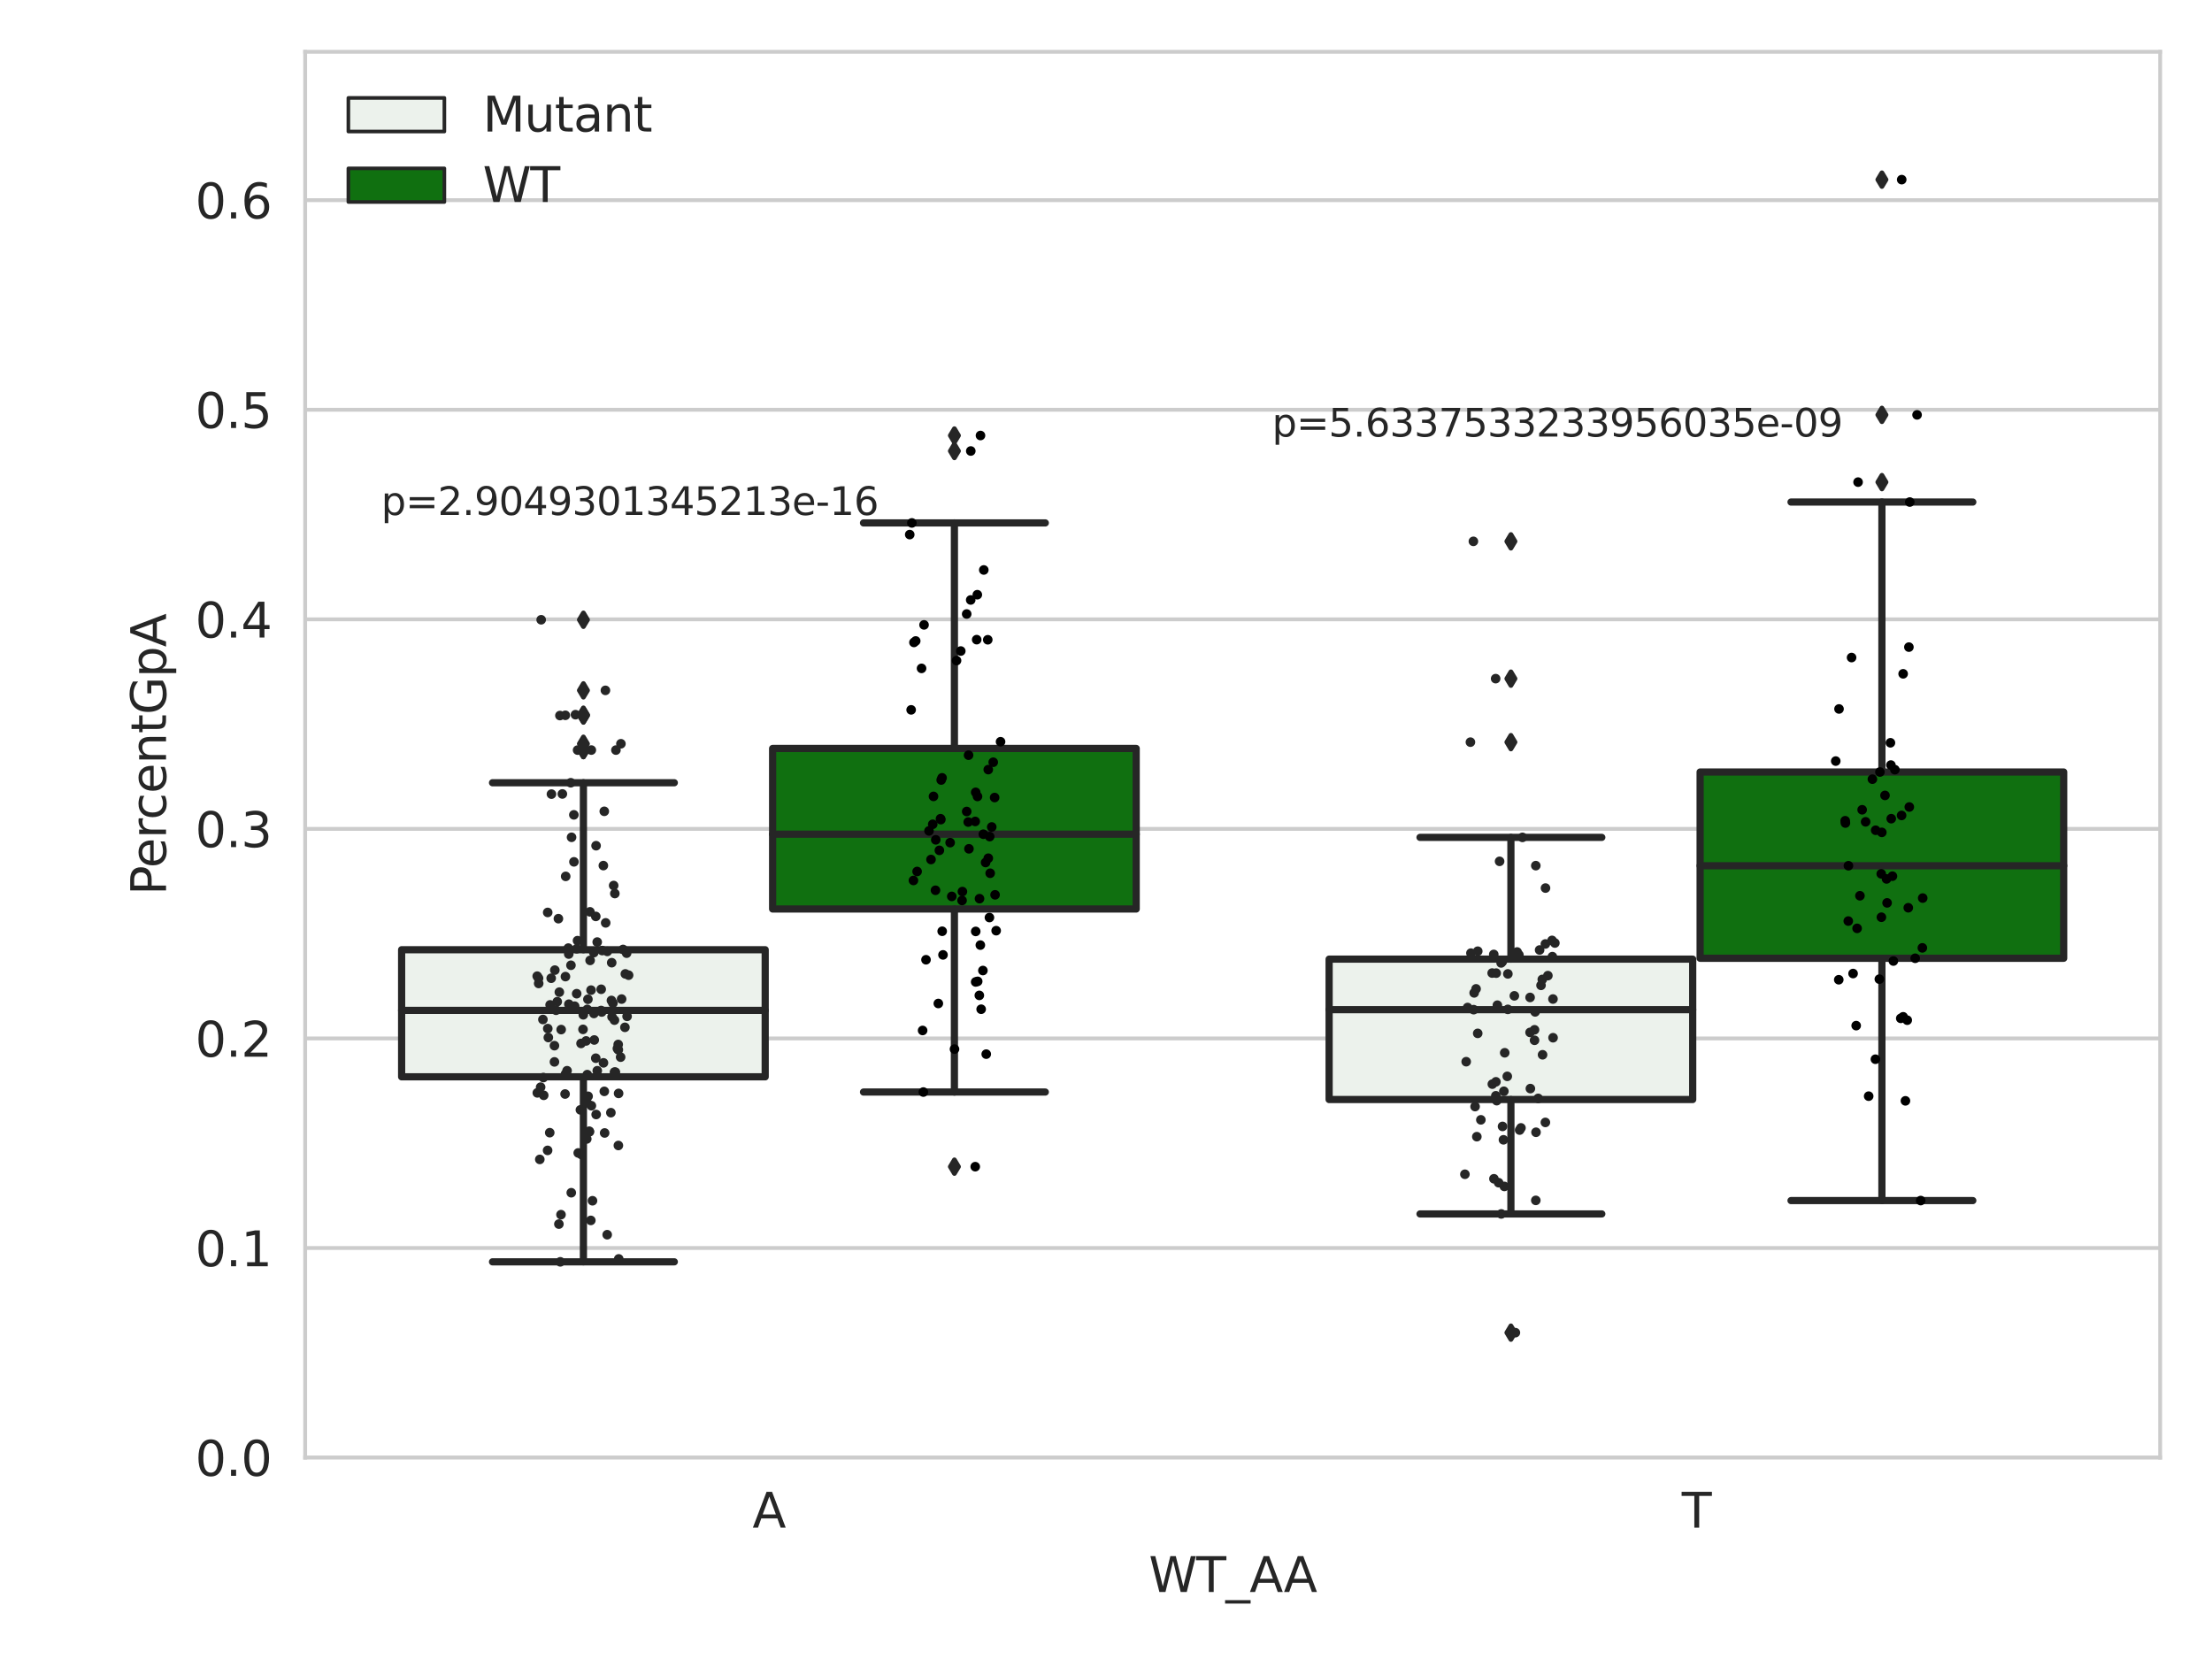 <?xml version="1.0" encoding="utf-8" standalone="no"?>
<!DOCTYPE svg PUBLIC "-//W3C//DTD SVG 1.1//EN"
  "http://www.w3.org/Graphics/SVG/1.1/DTD/svg11.dtd">
<svg xmlns:xlink="http://www.w3.org/1999/xlink" width="460.8pt" height="345.6pt" viewBox="0 0 460.8 345.6" xmlns="http://www.w3.org/2000/svg" version="1.1">
 <defs>
  <style type="text/css">*{stroke-linejoin: round; stroke-linecap: butt}</style>
 </defs>
 <g id="figure_1">
  <g id="patch_1">
   <path d="M 0 345.6 
L 460.8 345.6 
L 460.8 0 
L 0 0 
z
" style="fill: #ffffff"/>
  </g>
  <g id="axes_1">
   <g id="patch_2">
    <path d="M 63.571 303.64 
L 450 303.64 
L 450 10.8 
L 63.571 10.8 
z
" style="fill: #ffffff"/>
   </g>
   <g id="matplotlib.axis_1">
    <g id="xtick_1">
     <g id="text_1">
      <!-- A -->
      <g style="fill: #262626" transform="translate(156.758 318.238)scale(0.1 -0.1)">
       <defs>
        <path id="DejaVuSans-41" d="M 2188 4044 
L 1331 1722 
L 3047 1722 
L 2188 4044 
z
M 1831 4666 
L 2547 4666 
L 4325 0 
L 3669 0 
L 3244 1197 
L 1141 1197 
L 716 0 
L 50 0 
L 1831 4666 
z
" transform="scale(0.016)"/>
       </defs>
       <use xlink:href="#DejaVuSans-41"/>
      </g>
     </g>
    </g>
    <g id="xtick_2">
     <g id="text_2">
      <!-- T -->
      <g style="fill: #262626" transform="translate(350.339 318.238)scale(0.1 -0.1)">
       <defs>
        <path id="DejaVuSans-54" d="M -19 4666 
L 3928 4666 
L 3928 4134 
L 2272 4134 
L 2272 0 
L 1638 0 
L 1638 4134 
L -19 4134 
L -19 4666 
z
" transform="scale(0.016)"/>
       </defs>
       <use xlink:href="#DejaVuSans-54"/>
      </g>
     </g>
    </g>
    <g id="text_3">
     <!-- WT_AA -->
     <g style="fill: #262626" transform="translate(239.31 331.638)scale(0.1 -0.1)">
      <defs>
       <path id="DejaVuSans-57" d="M 213 4666 
L 850 4666 
L 1831 722 
L 2809 4666 
L 3519 4666 
L 4500 722 
L 5478 4666 
L 6119 4666 
L 4947 0 
L 4153 0 
L 3169 4050 
L 2175 0 
L 1381 0 
L 213 4666 
z
" transform="scale(0.016)"/>
       <path id="DejaVuSans-5f" d="M 3263 -1063 
L 3263 -1509 
L -63 -1509 
L -63 -1063 
L 3263 -1063 
z
" transform="scale(0.016)"/>
      </defs>
      <use xlink:href="#DejaVuSans-57"/>
      <use xlink:href="#DejaVuSans-54" x="98.877"/>
      <use xlink:href="#DejaVuSans-5f" x="159.961"/>
      <use xlink:href="#DejaVuSans-41" x="209.961"/>
      <use xlink:href="#DejaVuSans-41" x="281.119"/>
     </g>
    </g>
   </g>
   <g id="matplotlib.axis_2">
    <g id="ytick_1">
     <g id="line2d_1">
      <path d="M 63.571 303.64 
L 450 303.64 
" clip-path="url(#pfce8eddf05)" style="fill: none; stroke: #cccccc; stroke-width: 0.8; stroke-linecap: round"/>
     </g>
     <g id="text_4">
      <!-- 0.0 -->
      <g style="fill: #262626" transform="translate(40.668 307.439)scale(0.1 -0.1)">
       <defs>
        <path id="DejaVuSans-30" d="M 2034 4250 
Q 1547 4250 1301 3770 
Q 1056 3291 1056 2328 
Q 1056 1369 1301 889 
Q 1547 409 2034 409 
Q 2525 409 2770 889 
Q 3016 1369 3016 2328 
Q 3016 3291 2770 3770 
Q 2525 4250 2034 4250 
z
M 2034 4750 
Q 2819 4750 3233 4129 
Q 3647 3509 3647 2328 
Q 3647 1150 3233 529 
Q 2819 -91 2034 -91 
Q 1250 -91 836 529 
Q 422 1150 422 2328 
Q 422 3509 836 4129 
Q 1250 4750 2034 4750 
z
" transform="scale(0.016)"/>
        <path id="DejaVuSans-2e" d="M 684 794 
L 1344 794 
L 1344 0 
L 684 0 
L 684 794 
z
" transform="scale(0.016)"/>
       </defs>
       <use xlink:href="#DejaVuSans-30"/>
       <use xlink:href="#DejaVuSans-2e" x="63.623"/>
       <use xlink:href="#DejaVuSans-30" x="95.41"/>
      </g>
     </g>
    </g>
    <g id="ytick_2">
     <g id="line2d_2">
      <path d="M 63.571 259.984 
L 450 259.984 
" clip-path="url(#pfce8eddf05)" style="fill: none; stroke: #cccccc; stroke-width: 0.8; stroke-linecap: round"/>
     </g>
     <g id="text_5">
      <!-- 0.1 -->
      <g style="fill: #262626" transform="translate(40.668 263.783)scale(0.1 -0.1)">
       <defs>
        <path id="DejaVuSans-31" d="M 794 531 
L 1825 531 
L 1825 4091 
L 703 3866 
L 703 4441 
L 1819 4666 
L 2450 4666 
L 2450 531 
L 3481 531 
L 3481 0 
L 794 0 
L 794 531 
z
" transform="scale(0.016)"/>
       </defs>
       <use xlink:href="#DejaVuSans-30"/>
       <use xlink:href="#DejaVuSans-2e" x="63.623"/>
       <use xlink:href="#DejaVuSans-31" x="95.41"/>
      </g>
     </g>
    </g>
    <g id="ytick_3">
     <g id="line2d_3">
      <path d="M 63.571 216.328 
L 450 216.328 
" clip-path="url(#pfce8eddf05)" style="fill: none; stroke: #cccccc; stroke-width: 0.8; stroke-linecap: round"/>
     </g>
     <g id="text_6">
      <!-- 0.2 -->
      <g style="fill: #262626" transform="translate(40.668 220.127)scale(0.1 -0.1)">
       <defs>
        <path id="DejaVuSans-32" d="M 1228 531 
L 3431 531 
L 3431 0 
L 469 0 
L 469 531 
Q 828 903 1448 1529 
Q 2069 2156 2228 2338 
Q 2531 2678 2651 2914 
Q 2772 3150 2772 3378 
Q 2772 3750 2511 3984 
Q 2250 4219 1831 4219 
Q 1534 4219 1204 4116 
Q 875 4013 500 3803 
L 500 4441 
Q 881 4594 1212 4672 
Q 1544 4750 1819 4750 
Q 2544 4750 2975 4387 
Q 3406 4025 3406 3419 
Q 3406 3131 3298 2873 
Q 3191 2616 2906 2266 
Q 2828 2175 2409 1742 
Q 1991 1309 1228 531 
z
" transform="scale(0.016)"/>
       </defs>
       <use xlink:href="#DejaVuSans-30"/>
       <use xlink:href="#DejaVuSans-2e" x="63.623"/>
       <use xlink:href="#DejaVuSans-32" x="95.41"/>
      </g>
     </g>
    </g>
    <g id="ytick_4">
     <g id="line2d_4">
      <path d="M 63.571 172.671 
L 450 172.671 
" clip-path="url(#pfce8eddf05)" style="fill: none; stroke: #cccccc; stroke-width: 0.8; stroke-linecap: round"/>
     </g>
     <g id="text_7">
      <!-- 0.3 -->
      <g style="fill: #262626" transform="translate(40.668 176.47)scale(0.1 -0.1)">
       <defs>
        <path id="DejaVuSans-33" d="M 2597 2516 
Q 3050 2419 3304 2112 
Q 3559 1806 3559 1356 
Q 3559 666 3084 287 
Q 2609 -91 1734 -91 
Q 1441 -91 1130 -33 
Q 819 25 488 141 
L 488 750 
Q 750 597 1062 519 
Q 1375 441 1716 441 
Q 2309 441 2620 675 
Q 2931 909 2931 1356 
Q 2931 1769 2642 2001 
Q 2353 2234 1838 2234 
L 1294 2234 
L 1294 2753 
L 1863 2753 
Q 2328 2753 2575 2939 
Q 2822 3125 2822 3475 
Q 2822 3834 2567 4026 
Q 2313 4219 1838 4219 
Q 1578 4219 1281 4162 
Q 984 4106 628 3988 
L 628 4550 
Q 988 4650 1302 4700 
Q 1616 4750 1894 4750 
Q 2613 4750 3031 4423 
Q 3450 4097 3450 3541 
Q 3450 3153 3228 2886 
Q 3006 2619 2597 2516 
z
" transform="scale(0.016)"/>
       </defs>
       <use xlink:href="#DejaVuSans-30"/>
       <use xlink:href="#DejaVuSans-2e" x="63.623"/>
       <use xlink:href="#DejaVuSans-33" x="95.41"/>
      </g>
     </g>
    </g>
    <g id="ytick_5">
     <g id="line2d_5">
      <path d="M 63.571 129.015 
L 450 129.015 
" clip-path="url(#pfce8eddf05)" style="fill: none; stroke: #cccccc; stroke-width: 0.8; stroke-linecap: round"/>
     </g>
     <g id="text_8">
      <!-- 0.4 -->
      <g style="fill: #262626" transform="translate(40.668 132.814)scale(0.1 -0.1)">
       <defs>
        <path id="DejaVuSans-34" d="M 2419 4116 
L 825 1625 
L 2419 1625 
L 2419 4116 
z
M 2253 4666 
L 3047 4666 
L 3047 1625 
L 3713 1625 
L 3713 1100 
L 3047 1100 
L 3047 0 
L 2419 0 
L 2419 1100 
L 313 1100 
L 313 1709 
L 2253 4666 
z
" transform="scale(0.016)"/>
       </defs>
       <use xlink:href="#DejaVuSans-30"/>
       <use xlink:href="#DejaVuSans-2e" x="63.623"/>
       <use xlink:href="#DejaVuSans-34" x="95.41"/>
      </g>
     </g>
    </g>
    <g id="ytick_6">
     <g id="line2d_6">
      <path d="M 63.571 85.359 
L 450 85.359 
" clip-path="url(#pfce8eddf05)" style="fill: none; stroke: #cccccc; stroke-width: 0.8; stroke-linecap: round"/>
     </g>
     <g id="text_9">
      <!-- 0.5 -->
      <g style="fill: #262626" transform="translate(40.668 89.158)scale(0.1 -0.1)">
       <defs>
        <path id="DejaVuSans-35" d="M 691 4666 
L 3169 4666 
L 3169 4134 
L 1269 4134 
L 1269 2991 
Q 1406 3038 1543 3061 
Q 1681 3084 1819 3084 
Q 2600 3084 3056 2656 
Q 3513 2228 3513 1497 
Q 3513 744 3044 326 
Q 2575 -91 1722 -91 
Q 1428 -91 1123 -41 
Q 819 9 494 109 
L 494 744 
Q 775 591 1075 516 
Q 1375 441 1709 441 
Q 2250 441 2565 725 
Q 2881 1009 2881 1497 
Q 2881 1984 2565 2268 
Q 2250 2553 1709 2553 
Q 1456 2553 1204 2497 
Q 953 2441 691 2322 
L 691 4666 
z
" transform="scale(0.016)"/>
       </defs>
       <use xlink:href="#DejaVuSans-30"/>
       <use xlink:href="#DejaVuSans-2e" x="63.623"/>
       <use xlink:href="#DejaVuSans-35" x="95.41"/>
      </g>
     </g>
    </g>
    <g id="ytick_7">
     <g id="line2d_7">
      <path d="M 63.571 41.703 
L 450 41.703 
" clip-path="url(#pfce8eddf05)" style="fill: none; stroke: #cccccc; stroke-width: 0.8; stroke-linecap: round"/>
     </g>
     <g id="text_10">
      <!-- 0.6 -->
      <g style="fill: #262626" transform="translate(40.668 45.502)scale(0.1 -0.1)">
       <defs>
        <path id="DejaVuSans-36" d="M 2113 2584 
Q 1688 2584 1439 2293 
Q 1191 2003 1191 1497 
Q 1191 994 1439 701 
Q 1688 409 2113 409 
Q 2538 409 2786 701 
Q 3034 994 3034 1497 
Q 3034 2003 2786 2293 
Q 2538 2584 2113 2584 
z
M 3366 4563 
L 3366 3988 
Q 3128 4100 2886 4159 
Q 2644 4219 2406 4219 
Q 1781 4219 1451 3797 
Q 1122 3375 1075 2522 
Q 1259 2794 1537 2939 
Q 1816 3084 2150 3084 
Q 2853 3084 3261 2657 
Q 3669 2231 3669 1497 
Q 3669 778 3244 343 
Q 2819 -91 2113 -91 
Q 1303 -91 875 529 
Q 447 1150 447 2328 
Q 447 3434 972 4092 
Q 1497 4750 2381 4750 
Q 2619 4750 2861 4703 
Q 3103 4656 3366 4563 
z
" transform="scale(0.016)"/>
       </defs>
       <use xlink:href="#DejaVuSans-30"/>
       <use xlink:href="#DejaVuSans-2e" x="63.623"/>
       <use xlink:href="#DejaVuSans-36" x="95.41"/>
      </g>
     </g>
    </g>
    <g id="text_11">
     <!-- PercentGpA -->
     <g style="fill: #262626" transform="translate(34.588 186.497)rotate(-90)scale(0.1 -0.1)">
      <defs>
       <path id="DejaVuSans-50" d="M 1259 4147 
L 1259 2394 
L 2053 2394 
Q 2494 2394 2734 2622 
Q 2975 2850 2975 3272 
Q 2975 3691 2734 3919 
Q 2494 4147 2053 4147 
L 1259 4147 
z
M 628 4666 
L 2053 4666 
Q 2838 4666 3239 4311 
Q 3641 3956 3641 3272 
Q 3641 2581 3239 2228 
Q 2838 1875 2053 1875 
L 1259 1875 
L 1259 0 
L 628 0 
L 628 4666 
z
" transform="scale(0.016)"/>
       <path id="DejaVuSans-65" d="M 3597 1894 
L 3597 1613 
L 953 1613 
Q 991 1019 1311 708 
Q 1631 397 2203 397 
Q 2534 397 2845 478 
Q 3156 559 3463 722 
L 3463 178 
Q 3153 47 2828 -22 
Q 2503 -91 2169 -91 
Q 1331 -91 842 396 
Q 353 884 353 1716 
Q 353 2575 817 3079 
Q 1281 3584 2069 3584 
Q 2775 3584 3186 3129 
Q 3597 2675 3597 1894 
z
M 3022 2063 
Q 3016 2534 2758 2815 
Q 2500 3097 2075 3097 
Q 1594 3097 1305 2825 
Q 1016 2553 972 2059 
L 3022 2063 
z
" transform="scale(0.016)"/>
       <path id="DejaVuSans-72" d="M 2631 2963 
Q 2534 3019 2420 3045 
Q 2306 3072 2169 3072 
Q 1681 3072 1420 2755 
Q 1159 2438 1159 1844 
L 1159 0 
L 581 0 
L 581 3500 
L 1159 3500 
L 1159 2956 
Q 1341 3275 1631 3429 
Q 1922 3584 2338 3584 
Q 2397 3584 2469 3576 
Q 2541 3569 2628 3553 
L 2631 2963 
z
" transform="scale(0.016)"/>
       <path id="DejaVuSans-63" d="M 3122 3366 
L 3122 2828 
Q 2878 2963 2633 3030 
Q 2388 3097 2138 3097 
Q 1578 3097 1268 2742 
Q 959 2388 959 1747 
Q 959 1106 1268 751 
Q 1578 397 2138 397 
Q 2388 397 2633 464 
Q 2878 531 3122 666 
L 3122 134 
Q 2881 22 2623 -34 
Q 2366 -91 2075 -91 
Q 1284 -91 818 406 
Q 353 903 353 1747 
Q 353 2603 823 3093 
Q 1294 3584 2113 3584 
Q 2378 3584 2631 3529 
Q 2884 3475 3122 3366 
z
" transform="scale(0.016)"/>
       <path id="DejaVuSans-6e" d="M 3513 2113 
L 3513 0 
L 2938 0 
L 2938 2094 
Q 2938 2591 2744 2837 
Q 2550 3084 2163 3084 
Q 1697 3084 1428 2787 
Q 1159 2491 1159 1978 
L 1159 0 
L 581 0 
L 581 3500 
L 1159 3500 
L 1159 2956 
Q 1366 3272 1645 3428 
Q 1925 3584 2291 3584 
Q 2894 3584 3203 3211 
Q 3513 2838 3513 2113 
z
" transform="scale(0.016)"/>
       <path id="DejaVuSans-74" d="M 1172 4494 
L 1172 3500 
L 2356 3500 
L 2356 3053 
L 1172 3053 
L 1172 1153 
Q 1172 725 1289 603 
Q 1406 481 1766 481 
L 2356 481 
L 2356 0 
L 1766 0 
Q 1100 0 847 248 
Q 594 497 594 1153 
L 594 3053 
L 172 3053 
L 172 3500 
L 594 3500 
L 594 4494 
L 1172 4494 
z
" transform="scale(0.016)"/>
       <path id="DejaVuSans-47" d="M 3809 666 
L 3809 1919 
L 2778 1919 
L 2778 2438 
L 4434 2438 
L 4434 434 
Q 4069 175 3628 42 
Q 3188 -91 2688 -91 
Q 1594 -91 976 548 
Q 359 1188 359 2328 
Q 359 3472 976 4111 
Q 1594 4750 2688 4750 
Q 3144 4750 3555 4637 
Q 3966 4525 4313 4306 
L 4313 3634 
Q 3963 3931 3569 4081 
Q 3175 4231 2741 4231 
Q 1884 4231 1454 3753 
Q 1025 3275 1025 2328 
Q 1025 1384 1454 906 
Q 1884 428 2741 428 
Q 3075 428 3337 486 
Q 3600 544 3809 666 
z
" transform="scale(0.016)"/>
       <path id="DejaVuSans-70" d="M 1159 525 
L 1159 -1331 
L 581 -1331 
L 581 3500 
L 1159 3500 
L 1159 2969 
Q 1341 3281 1617 3432 
Q 1894 3584 2278 3584 
Q 2916 3584 3314 3078 
Q 3713 2572 3713 1747 
Q 3713 922 3314 415 
Q 2916 -91 2278 -91 
Q 1894 -91 1617 61 
Q 1341 213 1159 525 
z
M 3116 1747 
Q 3116 2381 2855 2742 
Q 2594 3103 2138 3103 
Q 1681 3103 1420 2742 
Q 1159 2381 1159 1747 
Q 1159 1113 1420 752 
Q 1681 391 2138 391 
Q 2594 391 2855 752 
Q 3116 1113 3116 1747 
z
" transform="scale(0.016)"/>
      </defs>
      <use xlink:href="#DejaVuSans-50"/>
      <use xlink:href="#DejaVuSans-65" x="56.678"/>
      <use xlink:href="#DejaVuSans-72" x="118.201"/>
      <use xlink:href="#DejaVuSans-63" x="157.064"/>
      <use xlink:href="#DejaVuSans-65" x="212.045"/>
      <use xlink:href="#DejaVuSans-6e" x="273.568"/>
      <use xlink:href="#DejaVuSans-74" x="336.947"/>
      <use xlink:href="#DejaVuSans-47" x="376.156"/>
      <use xlink:href="#DejaVuSans-70" x="453.646"/>
      <use xlink:href="#DejaVuSans-41" x="517.123"/>
     </g>
    </g>
   </g>
   <g id="patch_3">
    <path d="M 83.666 224.322 
L 159.406 224.322 
L 159.406 197.844 
L 83.666 197.844 
L 83.666 224.322 
z
" clip-path="url(#pfce8eddf05)" style="fill: #ecf2ec; stroke: #262626; stroke-width: 1.5; stroke-linejoin: miter"/>
   </g>
   <g id="patch_4">
    <path d="M 160.951 189.362 
L 236.691 189.362 
L 236.691 155.917 
L 160.951 155.917 
L 160.951 189.362 
z
" clip-path="url(#pfce8eddf05)" style="fill: #107010; stroke: #262626; stroke-width: 1.5; stroke-linejoin: miter"/>
   </g>
   <g id="patch_5">
    <path d="M 276.88 229.052 
L 352.62 229.052 
L 352.62 199.806 
L 276.88 199.806 
L 276.88 229.052 
z
" clip-path="url(#pfce8eddf05)" style="fill: #ecf2ec; stroke: #262626; stroke-width: 1.5; stroke-linejoin: miter"/>
   </g>
   <g id="patch_6">
    <path d="M 354.166 199.625 
L 429.906 199.625 
L 429.906 160.824 
L 354.166 160.824 
L 354.166 199.625 
z
" clip-path="url(#pfce8eddf05)" style="fill: #107010; stroke: #262626; stroke-width: 1.5; stroke-linejoin: miter"/>
   </g>
   <g id="patch_7">
    <path d="M 160.178 303.64 
L 160.178 303.64 
L 160.178 303.64 
L 160.178 303.64 
z
" clip-path="url(#pfce8eddf05)" style="fill: #ecf2ec; stroke: #262626; stroke-width: 0.75; stroke-linejoin: miter"/>
   </g>
   <g id="patch_8">
    <path d="M 160.178 303.64 
L 160.178 303.64 
L 160.178 303.64 
L 160.178 303.64 
z
" clip-path="url(#pfce8eddf05)" style="fill: #107010; stroke: #262626; stroke-width: 0.75; stroke-linejoin: miter"/>
   </g>
   <g id="PathCollection_1"/>
   <g id="PathCollection_2"/>
   <g id="line2d_8">
    <path d="M 121.536 224.322 
L 121.536 262.861 
" clip-path="url(#pfce8eddf05)" style="fill: none; stroke: #262626; stroke-width: 1.5; stroke-linecap: round"/>
   </g>
   <g id="line2d_9">
    <path d="M 121.536 197.844 
L 121.536 163.06 
" clip-path="url(#pfce8eddf05)" style="fill: none; stroke: #262626; stroke-width: 1.5; stroke-linecap: round"/>
   </g>
   <g id="line2d_10">
    <path d="M 102.601 262.861 
L 140.471 262.861 
" clip-path="url(#pfce8eddf05)" style="fill: none; stroke: #262626; stroke-width: 1.5; stroke-linecap: round"/>
   </g>
   <g id="line2d_11">
    <path d="M 102.601 163.06 
L 140.471 163.06 
" clip-path="url(#pfce8eddf05)" style="fill: none; stroke: #262626; stroke-width: 1.5; stroke-linecap: round"/>
   </g>
   <g id="line2d_12">
    <defs>
     <path id="m5b7ddc169c" d="M -0 1.414 
L 0.849 0 
L 0 -1.414 
L -0.849 -0 
z
" style="stroke: #262626; stroke-linejoin: miter"/>
    </defs>
    <g clip-path="url(#pfce8eddf05)">
     <use xlink:href="#m5b7ddc169c" x="121.536" y="129.108" style="fill: #262626; stroke: #262626; stroke-linejoin: miter"/>
     <use xlink:href="#m5b7ddc169c" x="121.536" y="143.815" style="fill: #262626; stroke: #262626; stroke-linejoin: miter"/>
     <use xlink:href="#m5b7ddc169c" x="121.536" y="156.256" style="fill: #262626; stroke: #262626; stroke-linejoin: miter"/>
     <use xlink:href="#m5b7ddc169c" x="121.536" y="156.252" style="fill: #262626; stroke: #262626; stroke-linejoin: miter"/>
     <use xlink:href="#m5b7ddc169c" x="121.536" y="154.939" style="fill: #262626; stroke: #262626; stroke-linejoin: miter"/>
     <use xlink:href="#m5b7ddc169c" x="121.536" y="148.881" style="fill: #262626; stroke: #262626; stroke-linejoin: miter"/>
     <use xlink:href="#m5b7ddc169c" x="121.536" y="149.062" style="fill: #262626; stroke: #262626; stroke-linejoin: miter"/>
     <use xlink:href="#m5b7ddc169c" x="121.536" y="149.011" style="fill: #262626; stroke: #262626; stroke-linejoin: miter"/>
     <use xlink:href="#m5b7ddc169c" x="121.536" y="156.26" style="fill: #262626; stroke: #262626; stroke-linejoin: miter"/>
    </g>
   </g>
   <g id="line2d_13">
    <path d="M 198.821 189.362 
L 198.821 227.493 
" clip-path="url(#pfce8eddf05)" style="fill: none; stroke: #262626; stroke-width: 1.5; stroke-linecap: round"/>
   </g>
   <g id="line2d_14">
    <path d="M 198.821 155.917 
L 198.821 108.934 
" clip-path="url(#pfce8eddf05)" style="fill: none; stroke: #262626; stroke-width: 1.5; stroke-linecap: round"/>
   </g>
   <g id="line2d_15">
    <path d="M 179.886 227.493 
L 217.756 227.493 
" clip-path="url(#pfce8eddf05)" style="fill: none; stroke: #262626; stroke-width: 1.5; stroke-linecap: round"/>
   </g>
   <g id="line2d_16">
    <path d="M 179.886 108.934 
L 217.756 108.934 
" clip-path="url(#pfce8eddf05)" style="fill: none; stroke: #262626; stroke-width: 1.5; stroke-linecap: round"/>
   </g>
   <g id="line2d_17">
    <g clip-path="url(#pfce8eddf05)">
     <use xlink:href="#m5b7ddc169c" x="198.821" y="243.039" style="fill: #262626; stroke: #262626; stroke-linejoin: miter"/>
     <use xlink:href="#m5b7ddc169c" x="198.821" y="90.725" style="fill: #262626; stroke: #262626; stroke-linejoin: miter"/>
     <use xlink:href="#m5b7ddc169c" x="198.821" y="93.953" style="fill: #262626; stroke: #262626; stroke-linejoin: miter"/>
    </g>
   </g>
   <g id="line2d_18">
    <path d="M 314.75 229.052 
L 314.75 252.884 
" clip-path="url(#pfce8eddf05)" style="fill: none; stroke: #262626; stroke-width: 1.5; stroke-linecap: round"/>
   </g>
   <g id="line2d_19">
    <path d="M 314.75 199.806 
L 314.75 174.442 
" clip-path="url(#pfce8eddf05)" style="fill: none; stroke: #262626; stroke-width: 1.5; stroke-linecap: round"/>
   </g>
   <g id="line2d_20">
    <path d="M 295.815 252.884 
L 333.685 252.884 
" clip-path="url(#pfce8eddf05)" style="fill: none; stroke: #262626; stroke-width: 1.5; stroke-linecap: round"/>
   </g>
   <g id="line2d_21">
    <path d="M 295.815 174.442 
L 333.685 174.442 
" clip-path="url(#pfce8eddf05)" style="fill: none; stroke: #262626; stroke-width: 1.5; stroke-linecap: round"/>
   </g>
   <g id="line2d_22">
    <g clip-path="url(#pfce8eddf05)">
     <use xlink:href="#m5b7ddc169c" x="314.75" y="277.617" style="fill: #262626; stroke: #262626; stroke-linejoin: miter"/>
     <use xlink:href="#m5b7ddc169c" x="314.75" y="112.773" style="fill: #262626; stroke: #262626; stroke-linejoin: miter"/>
     <use xlink:href="#m5b7ddc169c" x="314.75" y="141.375" style="fill: #262626; stroke: #262626; stroke-linejoin: miter"/>
     <use xlink:href="#m5b7ddc169c" x="314.75" y="154.603" style="fill: #262626; stroke: #262626; stroke-linejoin: miter"/>
    </g>
   </g>
   <g id="line2d_23">
    <path d="M 392.036 199.625 
L 392.036 250.102 
" clip-path="url(#pfce8eddf05)" style="fill: none; stroke: #262626; stroke-width: 1.5; stroke-linecap: round"/>
   </g>
   <g id="line2d_24">
    <path d="M 392.036 160.824 
L 392.036 104.586 
" clip-path="url(#pfce8eddf05)" style="fill: none; stroke: #262626; stroke-width: 1.5; stroke-linecap: round"/>
   </g>
   <g id="line2d_25">
    <path d="M 373.101 250.102 
L 410.971 250.102 
" clip-path="url(#pfce8eddf05)" style="fill: none; stroke: #262626; stroke-width: 1.5; stroke-linecap: round"/>
   </g>
   <g id="line2d_26">
    <path d="M 373.101 104.586 
L 410.971 104.586 
" clip-path="url(#pfce8eddf05)" style="fill: none; stroke: #262626; stroke-width: 1.5; stroke-linecap: round"/>
   </g>
   <g id="line2d_27">
    <g clip-path="url(#pfce8eddf05)">
     <use xlink:href="#m5b7ddc169c" x="392.036" y="86.423" style="fill: #262626; stroke: #262626; stroke-linejoin: miter"/>
     <use xlink:href="#m5b7ddc169c" x="392.036" y="37.422" style="fill: #262626; stroke: #262626; stroke-linejoin: miter"/>
     <use xlink:href="#m5b7ddc169c" x="392.036" y="100.435" style="fill: #262626; stroke: #262626; stroke-linejoin: miter"/>
    </g>
   </g>
   <g id="line2d_28">
    <path d="M 83.666 210.483 
L 159.406 210.483 
" clip-path="url(#pfce8eddf05)" style="fill: none; stroke: #262626; stroke-width: 1.5; stroke-linecap: round"/>
   </g>
   <g id="line2d_29">
    <path d="M 160.951 173.782 
L 236.691 173.782 
" clip-path="url(#pfce8eddf05)" style="fill: none; stroke: #262626; stroke-width: 1.5; stroke-linecap: round"/>
   </g>
   <g id="line2d_30">
    <path d="M 276.88 210.33 
L 352.62 210.33 
" clip-path="url(#pfce8eddf05)" style="fill: none; stroke: #262626; stroke-width: 1.5; stroke-linecap: round"/>
   </g>
   <g id="line2d_31">
    <path d="M 354.166 180.348 
L 429.906 180.348 
" clip-path="url(#pfce8eddf05)" style="fill: none; stroke: #262626; stroke-width: 1.5; stroke-linecap: round"/>
   </g>
   <g id="patch_9">
    <path d="M 63.571 303.64 
L 63.571 10.8 
" style="fill: none; stroke: #cccccc; stroke-width: 0.8; stroke-linejoin: miter; stroke-linecap: square"/>
   </g>
   <g id="patch_10">
    <path d="M 450 303.64 
L 450 10.8 
" style="fill: none; stroke: #cccccc; stroke-width: 0.8; stroke-linejoin: miter; stroke-linecap: square"/>
   </g>
   <g id="patch_11">
    <path d="M 63.571 303.64 
L 450 303.64 
" style="fill: none; stroke: #cccccc; stroke-width: 0.8; stroke-linejoin: miter; stroke-linecap: square"/>
   </g>
   <g id="patch_12">
    <path d="M 63.571 10.8 
L 450 10.8 
" style="fill: none; stroke: #cccccc; stroke-width: 0.8; stroke-linejoin: miter; stroke-linecap: square"/>
   </g>
   <g id="PathCollection_3">
    <defs>
     <path id="C0_0_cfd10f71bd" d="M 0 1 
C 0.265 1 0.52 0.895 0.707 0.707 
C 0.895 0.52 1 0.265 1 -0 
C 1 -0.265 0.895 -0.52 0.707 -0.707 
C 0.52 -0.895 0.265 -1 0 -1 
C -0.265 -1 -0.52 -0.895 -0.707 -0.707 
C -0.895 -0.52 -1 -0.265 -1 0 
C -1 0.265 -0.895 0.52 -0.707 0.707 
C -0.52 0.895 -0.265 1 0 1 
z
"/>
    </defs>
    <g clip-path="url(#pfce8eddf05)">
     <use xlink:href="#C0_0_cfd10f71bd" x="118.901" y="163.06" style="fill: #262626"/>
    </g>
    <g clip-path="url(#pfce8eddf05)">
     <use xlink:href="#C0_0_cfd10f71bd" x="125.224" y="210.508" style="fill: #262626"/>
    </g>
    <g clip-path="url(#pfce8eddf05)">
     <use xlink:href="#C0_0_cfd10f71bd" x="117.151" y="165.394" style="fill: #262626"/>
    </g>
    <g clip-path="url(#pfce8eddf05)">
     <use xlink:href="#C0_0_cfd10f71bd" x="123.7" y="198.448" style="fill: #262626"/>
    </g>
    <g clip-path="url(#pfce8eddf05)">
     <use xlink:href="#C0_0_cfd10f71bd" x="114.521" y="235.958" style="fill: #262626"/>
    </g>
    <g clip-path="url(#pfce8eddf05)">
     <use xlink:href="#C0_0_cfd10f71bd" x="128.812" y="218.694" style="fill: #262626"/>
    </g>
    <g clip-path="url(#pfce8eddf05)">
     <use xlink:href="#C0_0_cfd10f71bd" x="115.501" y="217.833" style="fill: #262626"/>
    </g>
    <g clip-path="url(#pfce8eddf05)">
     <use xlink:href="#C0_0_cfd10f71bd" x="119.546" y="169.749" style="fill: #262626"/>
    </g>
    <g clip-path="url(#pfce8eddf05)">
     <use xlink:href="#C0_0_cfd10f71bd" x="128.866" y="227.777" style="fill: #262626"/>
    </g>
    <g clip-path="url(#pfce8eddf05)">
     <use xlink:href="#C0_0_cfd10f71bd" x="120.307" y="195.954" style="fill: #262626"/>
    </g>
    <g clip-path="url(#pfce8eddf05)">
     <use xlink:href="#C0_0_cfd10f71bd" x="122.338" y="210.277" style="fill: #262626"/>
    </g>
    <g clip-path="url(#pfce8eddf05)">
     <use xlink:href="#C0_0_cfd10f71bd" x="130.541" y="198.563" style="fill: #262626"/>
    </g>
    <g clip-path="url(#pfce8eddf05)">
     <use xlink:href="#C0_0_cfd10f71bd" x="122.513" y="228.375" style="fill: #262626"/>
    </g>
    <g clip-path="url(#pfce8eddf05)">
     <use xlink:href="#C0_0_cfd10f71bd" x="117.797" y="223.754" style="fill: #262626"/>
    </g>
    <g clip-path="url(#pfce8eddf05)">
     <use xlink:href="#C0_0_cfd10f71bd" x="126.516" y="198.195" style="fill: #262626"/>
    </g>
    <g clip-path="url(#pfce8eddf05)">
     <use xlink:href="#C0_0_cfd10f71bd" x="115.833" y="210.457" style="fill: #262626"/>
    </g>
    <g clip-path="url(#pfce8eddf05)">
     <use xlink:href="#C0_0_cfd10f71bd" x="120.133" y="207.003" style="fill: #262626"/>
    </g>
    <g clip-path="url(#pfce8eddf05)">
     <use xlink:href="#C0_0_cfd10f71bd" x="122.098" y="216.844" style="fill: #262626"/>
    </g>
    <g clip-path="url(#pfce8eddf05)">
     <use xlink:href="#C0_0_cfd10f71bd" x="123.196" y="230.342" style="fill: #262626"/>
    </g>
    <g clip-path="url(#pfce8eddf05)">
     <use xlink:href="#C0_0_cfd10f71bd" x="121.043" y="217.367" style="fill: #262626"/>
    </g>
    <g clip-path="url(#pfce8eddf05)">
     <use xlink:href="#C0_0_cfd10f71bd" x="111.911" y="203.352" style="fill: #262626"/>
    </g>
    <g clip-path="url(#pfce8eddf05)">
     <use xlink:href="#C0_0_cfd10f71bd" x="116.521" y="206.681" style="fill: #262626"/>
    </g>
    <g clip-path="url(#pfce8eddf05)">
     <use xlink:href="#C0_0_cfd10f71bd" x="128.613" y="218.424" style="fill: #262626"/>
    </g>
    <g clip-path="url(#pfce8eddf05)">
     <use xlink:href="#C0_0_cfd10f71bd" x="117.843" y="182.565" style="fill: #262626"/>
    </g>
    <g clip-path="url(#pfce8eddf05)">
     <use xlink:href="#C0_0_cfd10f71bd" x="128.895" y="262.252" style="fill: #262626"/>
    </g>
    <g clip-path="url(#pfce8eddf05)">
     <use xlink:href="#C0_0_cfd10f71bd" x="113.193" y="224.475" style="fill: #262626"/>
    </g>
    <g clip-path="url(#pfce8eddf05)">
     <use xlink:href="#C0_0_cfd10f71bd" x="122.336" y="223.862" style="fill: #262626"/>
    </g>
    <g clip-path="url(#pfce8eddf05)">
     <use xlink:href="#C0_0_cfd10f71bd" x="116.72" y="262.861" style="fill: #262626"/>
    </g>
    <g clip-path="url(#pfce8eddf05)">
     <use xlink:href="#C0_0_cfd10f71bd" x="113.267" y="228.173" style="fill: #262626"/>
    </g>
    <g clip-path="url(#pfce8eddf05)">
     <use xlink:href="#C0_0_cfd10f71bd" x="128.783" y="217.581" style="fill: #262626"/>
    </g>
    <g clip-path="url(#pfce8eddf05)">
     <use xlink:href="#C0_0_cfd10f71bd" x="124.192" y="232.171" style="fill: #262626"/>
    </g>
    <g clip-path="url(#pfce8eddf05)">
     <use xlink:href="#C0_0_cfd10f71bd" x="112.736" y="129.108" style="fill: #262626"/>
    </g>
    <g clip-path="url(#pfce8eddf05)">
     <use xlink:href="#C0_0_cfd10f71bd" x="120.909" y="231.205" style="fill: #262626"/>
    </g>
    <g clip-path="url(#pfce8eddf05)">
     <use xlink:href="#C0_0_cfd10f71bd" x="112.45" y="241.527" style="fill: #262626"/>
    </g>
    <g clip-path="url(#pfce8eddf05)">
     <use xlink:href="#C0_0_cfd10f71bd" x="122.235" y="237.265" style="fill: #262626"/>
    </g>
    <g clip-path="url(#pfce8eddf05)">
     <use xlink:href="#C0_0_cfd10f71bd" x="119.716" y="209.606" style="fill: #262626"/>
    </g>
    <g clip-path="url(#pfce8eddf05)">
     <use xlink:href="#C0_0_cfd10f71bd" x="116.901" y="214.48" style="fill: #262626"/>
    </g>
    <g clip-path="url(#pfce8eddf05)">
     <use xlink:href="#C0_0_cfd10f71bd" x="124.411" y="196.248" style="fill: #262626"/>
    </g>
    <g clip-path="url(#pfce8eddf05)">
     <use xlink:href="#C0_0_cfd10f71bd" x="122.932" y="200.067" style="fill: #262626"/>
    </g>
    <g clip-path="url(#pfce8eddf05)">
     <use xlink:href="#C0_0_cfd10f71bd" x="126.12" y="143.815" style="fill: #262626"/>
    </g>
    <g clip-path="url(#pfce8eddf05)">
     <use xlink:href="#C0_0_cfd10f71bd" x="127.5" y="211.836" style="fill: #262626"/>
    </g>
    <g clip-path="url(#pfce8eddf05)">
     <use xlink:href="#C0_0_cfd10f71bd" x="118.48" y="198.748" style="fill: #262626"/>
    </g>
    <g clip-path="url(#pfce8eddf05)">
     <use xlink:href="#C0_0_cfd10f71bd" x="128.309" y="156.256" style="fill: #262626"/>
    </g>
    <g clip-path="url(#pfce8eddf05)">
     <use xlink:href="#C0_0_cfd10f71bd" x="120.458" y="240.177" style="fill: #262626"/>
    </g>
    <g clip-path="url(#pfce8eddf05)">
     <use xlink:href="#C0_0_cfd10f71bd" x="123.184" y="156.252" style="fill: #262626"/>
    </g>
    <g clip-path="url(#pfce8eddf05)">
     <use xlink:href="#C0_0_cfd10f71bd" x="122.473" y="208.169" style="fill: #262626"/>
    </g>
    <g clip-path="url(#pfce8eddf05)">
     <use xlink:href="#C0_0_cfd10f71bd" x="122.901" y="189.952" style="fill: #262626"/>
    </g>
    <g clip-path="url(#pfce8eddf05)">
     <use xlink:href="#C0_0_cfd10f71bd" x="122.749" y="235.654" style="fill: #262626"/>
    </g>
    <g clip-path="url(#pfce8eddf05)">
     <use xlink:href="#C0_0_cfd10f71bd" x="125.448" y="198.019" style="fill: #262626"/>
    </g>
    <g clip-path="url(#pfce8eddf05)">
     <use xlink:href="#C0_0_cfd10f71bd" x="128.006" y="212.514" style="fill: #262626"/>
    </g>
    <g clip-path="url(#pfce8eddf05)">
     <use xlink:href="#C0_0_cfd10f71bd" x="114.11" y="214.274" style="fill: #262626"/>
    </g>
    <g clip-path="url(#pfce8eddf05)">
     <use xlink:href="#C0_0_cfd10f71bd" x="114.229" y="216.137" style="fill: #262626"/>
    </g>
    <g clip-path="url(#pfce8eddf05)">
     <use xlink:href="#C0_0_cfd10f71bd" x="122.798" y="235.773" style="fill: #262626"/>
    </g>
    <g clip-path="url(#pfce8eddf05)">
     <use xlink:href="#C0_0_cfd10f71bd" x="122.313" y="229.742" style="fill: #262626"/>
    </g>
    <g clip-path="url(#pfce8eddf05)">
     <use xlink:href="#C0_0_cfd10f71bd" x="125.888" y="227.349" style="fill: #262626"/>
    </g>
    <g clip-path="url(#pfce8eddf05)">
     <use xlink:href="#C0_0_cfd10f71bd" x="130.184" y="214.011" style="fill: #262626"/>
    </g>
    <g clip-path="url(#pfce8eddf05)">
     <use xlink:href="#C0_0_cfd10f71bd" x="128.081" y="186.142" style="fill: #262626"/>
    </g>
    <g clip-path="url(#pfce8eddf05)">
     <use xlink:href="#C0_0_cfd10f71bd" x="129.349" y="154.939" style="fill: #262626"/>
    </g>
    <g clip-path="url(#pfce8eddf05)">
     <use xlink:href="#C0_0_cfd10f71bd" x="114.076" y="239.646" style="fill: #262626"/>
    </g>
    <g clip-path="url(#pfce8eddf05)">
     <use xlink:href="#C0_0_cfd10f71bd" x="118.505" y="209.195" style="fill: #262626"/>
    </g>
    <g clip-path="url(#pfce8eddf05)">
     <use xlink:href="#C0_0_cfd10f71bd" x="125.714" y="221.412" style="fill: #262626"/>
    </g>
    <g clip-path="url(#pfce8eddf05)">
     <use xlink:href="#C0_0_cfd10f71bd" x="116.866" y="253.036" style="fill: #262626"/>
    </g>
    <g clip-path="url(#pfce8eddf05)">
     <use xlink:href="#C0_0_cfd10f71bd" x="114.598" y="209.332" style="fill: #262626"/>
    </g>
    <g clip-path="url(#pfce8eddf05)">
     <use xlink:href="#C0_0_cfd10f71bd" x="118.13" y="223.051" style="fill: #262626"/>
    </g>
    <g clip-path="url(#pfce8eddf05)">
     <use xlink:href="#C0_0_cfd10f71bd" x="119.883" y="148.881" style="fill: #262626"/>
    </g>
    <g clip-path="url(#pfce8eddf05)">
     <use xlink:href="#C0_0_cfd10f71bd" x="129.493" y="208.126" style="fill: #262626"/>
    </g>
    <g clip-path="url(#pfce8eddf05)">
     <use xlink:href="#C0_0_cfd10f71bd" x="114.824" y="203.784" style="fill: #262626"/>
    </g>
    <g clip-path="url(#pfce8eddf05)">
     <use xlink:href="#C0_0_cfd10f71bd" x="123.122" y="206.262" style="fill: #262626"/>
    </g>
    <g clip-path="url(#pfce8eddf05)">
     <use xlink:href="#C0_0_cfd10f71bd" x="117.717" y="227.905" style="fill: #262626"/>
    </g>
    <g clip-path="url(#pfce8eddf05)">
     <use xlink:href="#C0_0_cfd10f71bd" x="112.217" y="204.871" style="fill: #262626"/>
    </g>
    <g clip-path="url(#pfce8eddf05)">
     <use xlink:href="#C0_0_cfd10f71bd" x="123.078" y="254.233" style="fill: #262626"/>
    </g>
    <g clip-path="url(#pfce8eddf05)">
     <use xlink:href="#C0_0_cfd10f71bd" x="119.566" y="179.537" style="fill: #262626"/>
    </g>
    <g clip-path="url(#pfce8eddf05)">
     <use xlink:href="#C0_0_cfd10f71bd" x="125.239" y="206.082" style="fill: #262626"/>
    </g>
    <g clip-path="url(#pfce8eddf05)">
     <use xlink:href="#C0_0_cfd10f71bd" x="116.643" y="149.062" style="fill: #262626"/>
    </g>
    <g clip-path="url(#pfce8eddf05)">
     <use xlink:href="#C0_0_cfd10f71bd" x="112.19" y="203.79" style="fill: #262626"/>
    </g>
    <g clip-path="url(#pfce8eddf05)">
     <use xlink:href="#C0_0_cfd10f71bd" x="124.111" y="220.442" style="fill: #262626"/>
    </g>
    <g clip-path="url(#pfce8eddf05)">
     <use xlink:href="#C0_0_cfd10f71bd" x="127.257" y="231.791" style="fill: #262626"/>
    </g>
    <g clip-path="url(#pfce8eddf05)">
     <use xlink:href="#C0_0_cfd10f71bd" x="121.118" y="240.504" style="fill: #262626"/>
    </g>
    <g clip-path="url(#pfce8eddf05)">
     <use xlink:href="#C0_0_cfd10f71bd" x="116.087" y="208.669" style="fill: #262626"/>
    </g>
    <g clip-path="url(#pfce8eddf05)">
     <use xlink:href="#C0_0_cfd10f71bd" x="125.884" y="169.013" style="fill: #262626"/>
    </g>
    <g clip-path="url(#pfce8eddf05)">
     <use xlink:href="#C0_0_cfd10f71bd" x="127.372" y="208.412" style="fill: #262626"/>
    </g>
    <g clip-path="url(#pfce8eddf05)">
     <use xlink:href="#C0_0_cfd10f71bd" x="124.116" y="190.905" style="fill: #262626"/>
    </g>
    <g clip-path="url(#pfce8eddf05)">
     <use xlink:href="#C0_0_cfd10f71bd" x="118.389" y="197.505" style="fill: #262626"/>
    </g>
    <g clip-path="url(#pfce8eddf05)">
     <use xlink:href="#C0_0_cfd10f71bd" x="114.877" y="165.427" style="fill: #262626"/>
    </g>
    <g clip-path="url(#pfce8eddf05)">
     <use xlink:href="#C0_0_cfd10f71bd" x="125.691" y="180.318" style="fill: #262626"/>
    </g>
    <g clip-path="url(#pfce8eddf05)">
     <use xlink:href="#C0_0_cfd10f71bd" x="128.006" y="223.34" style="fill: #262626"/>
    </g>
    <g clip-path="url(#pfce8eddf05)">
     <use xlink:href="#C0_0_cfd10f71bd" x="117.793" y="203.443" style="fill: #262626"/>
    </g>
    <g clip-path="url(#pfce8eddf05)">
     <use xlink:href="#C0_0_cfd10f71bd" x="121.451" y="214.437" style="fill: #262626"/>
    </g>
    <g clip-path="url(#pfce8eddf05)">
     <use xlink:href="#C0_0_cfd10f71bd" x="128.821" y="238.625" style="fill: #262626"/>
    </g>
    <g clip-path="url(#pfce8eddf05)">
     <use xlink:href="#C0_0_cfd10f71bd" x="117.773" y="149.011" style="fill: #262626"/>
    </g>
    <g clip-path="url(#pfce8eddf05)">
     <use xlink:href="#C0_0_cfd10f71bd" x="126.175" y="192.251" style="fill: #262626"/>
    </g>
    <g clip-path="url(#pfce8eddf05)">
     <use xlink:href="#C0_0_cfd10f71bd" x="129.799" y="197.786" style="fill: #262626"/>
    </g>
    <g clip-path="url(#pfce8eddf05)">
     <use xlink:href="#C0_0_cfd10f71bd" x="124.174" y="176.176" style="fill: #262626"/>
    </g>
    <g clip-path="url(#pfce8eddf05)">
     <use xlink:href="#C0_0_cfd10f71bd" x="118.94" y="201.081" style="fill: #262626"/>
    </g>
    <g clip-path="url(#pfce8eddf05)">
     <use xlink:href="#C0_0_cfd10f71bd" x="128.2" y="223.349" style="fill: #262626"/>
    </g>
    <g clip-path="url(#pfce8eddf05)">
     <use xlink:href="#C0_0_cfd10f71bd" x="127.836" y="184.471" style="fill: #262626"/>
    </g>
    <g clip-path="url(#pfce8eddf05)">
     <use xlink:href="#C0_0_cfd10f71bd" x="130.271" y="202.881" style="fill: #262626"/>
    </g>
    <g clip-path="url(#pfce8eddf05)">
     <use xlink:href="#C0_0_cfd10f71bd" x="130.949" y="203.15" style="fill: #262626"/>
    </g>
    <g clip-path="url(#pfce8eddf05)">
     <use xlink:href="#C0_0_cfd10f71bd" x="120.142" y="197.645" style="fill: #262626"/>
    </g>
    <g clip-path="url(#pfce8eddf05)">
     <use xlink:href="#C0_0_cfd10f71bd" x="124.422" y="223.055" style="fill: #262626"/>
    </g>
    <g clip-path="url(#pfce8eddf05)">
     <use xlink:href="#C0_0_cfd10f71bd" x="112.624" y="226.474" style="fill: #262626"/>
    </g>
    <g clip-path="url(#pfce8eddf05)">
     <use xlink:href="#C0_0_cfd10f71bd" x="127.43" y="200.546" style="fill: #262626"/>
    </g>
    <g clip-path="url(#pfce8eddf05)">
     <use xlink:href="#C0_0_cfd10f71bd" x="111.932" y="227.662" style="fill: #262626"/>
    </g>
    <g clip-path="url(#pfce8eddf05)">
     <use xlink:href="#C0_0_cfd10f71bd" x="125.355" y="210.817" style="fill: #262626"/>
    </g>
    <g clip-path="url(#pfce8eddf05)">
     <use xlink:href="#C0_0_cfd10f71bd" x="115.502" y="221.211" style="fill: #262626"/>
    </g>
    <g clip-path="url(#pfce8eddf05)">
     <use xlink:href="#C0_0_cfd10f71bd" x="127.682" y="208.978" style="fill: #262626"/>
    </g>
    <g clip-path="url(#pfce8eddf05)">
     <use xlink:href="#C0_0_cfd10f71bd" x="116.326" y="191.377" style="fill: #262626"/>
    </g>
    <g clip-path="url(#pfce8eddf05)">
     <use xlink:href="#C0_0_cfd10f71bd" x="114.097" y="190.078" style="fill: #262626"/>
    </g>
    <g clip-path="url(#pfce8eddf05)">
     <use xlink:href="#C0_0_cfd10f71bd" x="121.511" y="211.399" style="fill: #262626"/>
    </g>
    <g clip-path="url(#pfce8eddf05)">
     <use xlink:href="#C0_0_cfd10f71bd" x="119.007" y="248.467" style="fill: #262626"/>
    </g>
    <g clip-path="url(#pfce8eddf05)">
     <use xlink:href="#C0_0_cfd10f71bd" x="115.583" y="202.095" style="fill: #262626"/>
    </g>
    <g clip-path="url(#pfce8eddf05)">
     <use xlink:href="#C0_0_cfd10f71bd" x="129.288" y="220.224" style="fill: #262626"/>
    </g>
    <g clip-path="url(#pfce8eddf05)">
     <use xlink:href="#C0_0_cfd10f71bd" x="125.959" y="236.017" style="fill: #262626"/>
    </g>
    <g clip-path="url(#pfce8eddf05)">
     <use xlink:href="#C0_0_cfd10f71bd" x="130.635" y="211.726" style="fill: #262626"/>
    </g>
    <g clip-path="url(#pfce8eddf05)">
     <use xlink:href="#C0_0_cfd10f71bd" x="119.066" y="174.425" style="fill: #262626"/>
    </g>
    <g clip-path="url(#pfce8eddf05)">
     <use xlink:href="#C0_0_cfd10f71bd" x="123.428" y="250.139" style="fill: #262626"/>
    </g>
    <g clip-path="url(#pfce8eddf05)">
     <use xlink:href="#C0_0_cfd10f71bd" x="116.428" y="254.999" style="fill: #262626"/>
    </g>
    <g clip-path="url(#pfce8eddf05)">
     <use xlink:href="#C0_0_cfd10f71bd" x="120.327" y="156.26" style="fill: #262626"/>
    </g>
    <g clip-path="url(#pfce8eddf05)">
     <use xlink:href="#C0_0_cfd10f71bd" x="113.1" y="212.379" style="fill: #262626"/>
    </g>
    <g clip-path="url(#pfce8eddf05)">
     <use xlink:href="#C0_0_cfd10f71bd" x="123.797" y="216.647" style="fill: #262626"/>
    </g>
    <g clip-path="url(#pfce8eddf05)">
     <use xlink:href="#C0_0_cfd10f71bd" x="123.722" y="211.126" style="fill: #262626"/>
    </g>
    <g clip-path="url(#pfce8eddf05)">
     <use xlink:href="#C0_0_cfd10f71bd" x="126.489" y="257.211" style="fill: #262626"/>
    </g>
   </g>
   <g id="PathCollection_4">
    <defs>
     <path id="C1_0_b468530115" d="M 0 1 
C 0.265 1 0.52 0.895 0.707 0.707 
C 0.895 0.52 1 0.265 1 -0 
C 1 -0.265 0.895 -0.52 0.707 -0.707 
C 0.52 -0.895 0.265 -1 0 -1 
C -0.265 -1 -0.52 -0.895 -0.707 -0.707 
C -0.895 -0.52 -1 -0.265 -1 0 
C -1 0.265 -0.895 0.52 -0.707 0.707 
C -0.52 0.895 -0.265 1 0 1 
z
"/>
    </defs>
    <g clip-path="url(#pfce8eddf05)">
     <use xlink:href="#C1_0_b468530115" x="206.117" y="191.14"/>
    </g>
    <g clip-path="url(#pfce8eddf05)">
     <use xlink:href="#C1_0_b468530115" x="196.274" y="193.996"/>
    </g>
    <g clip-path="url(#pfce8eddf05)">
     <use xlink:href="#C1_0_b468530115" x="194.307" y="171.713"/>
    </g>
    <g clip-path="url(#pfce8eddf05)">
     <use xlink:href="#C1_0_b468530115" x="201.7" y="171.247"/>
    </g>
    <g clip-path="url(#pfce8eddf05)">
     <use xlink:href="#C1_0_b468530115" x="204.254" y="90.725"/>
    </g>
    <g clip-path="url(#pfce8eddf05)">
     <use xlink:href="#C1_0_b468530115" x="194.466" y="165.904"/>
    </g>
    <g clip-path="url(#pfce8eddf05)">
     <use xlink:href="#C1_0_b468530115" x="203.154" y="171.12"/>
    </g>
    <g clip-path="url(#pfce8eddf05)">
     <use xlink:href="#C1_0_b468530115" x="189.957" y="108.934"/>
    </g>
    <g clip-path="url(#pfce8eddf05)">
     <use xlink:href="#C1_0_b468530115" x="198.271" y="186.737"/>
    </g>
    <g clip-path="url(#pfce8eddf05)">
     <use xlink:href="#C1_0_b468530115" x="199.264" y="137.613"/>
    </g>
    <g clip-path="url(#pfce8eddf05)">
     <use xlink:href="#C1_0_b468530115" x="207.294" y="186.406"/>
    </g>
    <g clip-path="url(#pfce8eddf05)">
     <use xlink:href="#C1_0_b468530115" x="206.598" y="172.275"/>
    </g>
    <g clip-path="url(#pfce8eddf05)">
     <use xlink:href="#C1_0_b468530115" x="195.472" y="209.045"/>
    </g>
    <g clip-path="url(#pfce8eddf05)">
     <use xlink:href="#C1_0_b468530115" x="202.232" y="93.953"/>
    </g>
    <g clip-path="url(#pfce8eddf05)">
     <use xlink:href="#C1_0_b468530115" x="204.849" y="173.782"/>
    </g>
    <g clip-path="url(#pfce8eddf05)">
     <use xlink:href="#C1_0_b468530115" x="191.976" y="139.236"/>
    </g>
    <g clip-path="url(#pfce8eddf05)">
     <use xlink:href="#C1_0_b468530115" x="200.147" y="135.623"/>
    </g>
    <g clip-path="url(#pfce8eddf05)">
     <use xlink:href="#C1_0_b468530115" x="203.26" y="194.032"/>
    </g>
    <g clip-path="url(#pfce8eddf05)">
     <use xlink:href="#C1_0_b468530115" x="201.849" y="176.823"/>
    </g>
    <g clip-path="url(#pfce8eddf05)">
     <use xlink:href="#C1_0_b468530115" x="206.908" y="158.788"/>
    </g>
    <g clip-path="url(#pfce8eddf05)">
     <use xlink:href="#C1_0_b468530115" x="200.489" y="185.731"/>
    </g>
    <g clip-path="url(#pfce8eddf05)">
     <use xlink:href="#C1_0_b468530115" x="194.937" y="174.951"/>
    </g>
    <g clip-path="url(#pfce8eddf05)">
     <use xlink:href="#C1_0_b468530115" x="191.052" y="181.547"/>
    </g>
    <g clip-path="url(#pfce8eddf05)">
     <use xlink:href="#C1_0_b468530115" x="205.881" y="178.781"/>
    </g>
    <g clip-path="url(#pfce8eddf05)">
     <use xlink:href="#C1_0_b468530115" x="200.415" y="187.584"/>
    </g>
    <g clip-path="url(#pfce8eddf05)">
     <use xlink:href="#C1_0_b468530115" x="195.689" y="177.144"/>
    </g>
    <g clip-path="url(#pfce8eddf05)">
     <use xlink:href="#C1_0_b468530115" x="203.594" y="123.889"/>
    </g>
    <g clip-path="url(#pfce8eddf05)">
     <use xlink:href="#C1_0_b468530115" x="205.452" y="219.596"/>
    </g>
    <g clip-path="url(#pfce8eddf05)">
     <use xlink:href="#C1_0_b468530115" x="204.051" y="187.207"/>
    </g>
    <g clip-path="url(#pfce8eddf05)">
     <use xlink:href="#C1_0_b468530115" x="190.76" y="133.527"/>
    </g>
    <g clip-path="url(#pfce8eddf05)">
     <use xlink:href="#C1_0_b468530115" x="201.379" y="127.909"/>
    </g>
    <g clip-path="url(#pfce8eddf05)">
     <use xlink:href="#C1_0_b468530115" x="207.519" y="193.876"/>
    </g>
    <g clip-path="url(#pfce8eddf05)">
     <use xlink:href="#C1_0_b468530115" x="202.217" y="124.981"/>
    </g>
    <g clip-path="url(#pfce8eddf05)">
     <use xlink:href="#C1_0_b468530115" x="203.463" y="133.252"/>
    </g>
    <g clip-path="url(#pfce8eddf05)">
     <use xlink:href="#C1_0_b468530115" x="203.253" y="165.057"/>
    </g>
    <g clip-path="url(#pfce8eddf05)">
     <use xlink:href="#C1_0_b468530115" x="208.434" y="154.516"/>
    </g>
    <g clip-path="url(#pfce8eddf05)">
     <use xlink:href="#C1_0_b468530115" x="190.392" y="133.831"/>
    </g>
    <g clip-path="url(#pfce8eddf05)">
     <use xlink:href="#C1_0_b468530115" x="205.874" y="160.324"/>
    </g>
    <g clip-path="url(#pfce8eddf05)">
     <use xlink:href="#C1_0_b468530115" x="192.198" y="214.665"/>
    </g>
    <g clip-path="url(#pfce8eddf05)">
     <use xlink:href="#C1_0_b468530115" x="194.879" y="185.461"/>
    </g>
    <g clip-path="url(#pfce8eddf05)">
     <use xlink:href="#C1_0_b468530115" x="204.393" y="210.24"/>
    </g>
    <g clip-path="url(#pfce8eddf05)">
     <use xlink:href="#C1_0_b468530115" x="203.631" y="165.917"/>
    </g>
    <g clip-path="url(#pfce8eddf05)">
     <use xlink:href="#C1_0_b468530115" x="204.755" y="202.179"/>
    </g>
    <g clip-path="url(#pfce8eddf05)">
     <use xlink:href="#C1_0_b468530115" x="196.444" y="198.92"/>
    </g>
    <g clip-path="url(#pfce8eddf05)">
     <use xlink:href="#C1_0_b468530115" x="192.495" y="130.173"/>
    </g>
    <g clip-path="url(#pfce8eddf05)">
     <use xlink:href="#C1_0_b468530115" x="204.224" y="196.882"/>
    </g>
    <g clip-path="url(#pfce8eddf05)">
     <use xlink:href="#C1_0_b468530115" x="201.77" y="157.318"/>
    </g>
    <g clip-path="url(#pfce8eddf05)">
     <use xlink:href="#C1_0_b468530115" x="205.77" y="133.275"/>
    </g>
    <g clip-path="url(#pfce8eddf05)">
     <use xlink:href="#C1_0_b468530115" x="193.531" y="173.088"/>
    </g>
    <g clip-path="url(#pfce8eddf05)">
     <use xlink:href="#C1_0_b468530115" x="197.93" y="175.538"/>
    </g>
    <g clip-path="url(#pfce8eddf05)">
     <use xlink:href="#C1_0_b468530115" x="196.25" y="162.038"/>
    </g>
    <g clip-path="url(#pfce8eddf05)">
     <use xlink:href="#C1_0_b468530115" x="192.905" y="199.934"/>
    </g>
    <g clip-path="url(#pfce8eddf05)">
     <use xlink:href="#C1_0_b468530115" x="193.944" y="179.052"/>
    </g>
    <g clip-path="url(#pfce8eddf05)">
     <use xlink:href="#C1_0_b468530115" x="190.288" y="183.416"/>
    </g>
    <g clip-path="url(#pfce8eddf05)">
     <use xlink:href="#C1_0_b468530115" x="189.514" y="111.365"/>
    </g>
    <g clip-path="url(#pfce8eddf05)">
     <use xlink:href="#C1_0_b468530115" x="204.941" y="118.733"/>
    </g>
    <g clip-path="url(#pfce8eddf05)">
     <use xlink:href="#C1_0_b468530115" x="196.067" y="162.491"/>
    </g>
    <g clip-path="url(#pfce8eddf05)">
     <use xlink:href="#C1_0_b468530115" x="204.014" y="207.356"/>
    </g>
    <g clip-path="url(#pfce8eddf05)">
     <use xlink:href="#C1_0_b468530115" x="195.928" y="170.55"/>
    </g>
    <g clip-path="url(#pfce8eddf05)">
     <use xlink:href="#C1_0_b468530115" x="203.161" y="243.039"/>
    </g>
    <g clip-path="url(#pfce8eddf05)">
     <use xlink:href="#C1_0_b468530115" x="205.318" y="179.678"/>
    </g>
    <g clip-path="url(#pfce8eddf05)">
     <use xlink:href="#C1_0_b468530115" x="203.251" y="204.554"/>
    </g>
    <g clip-path="url(#pfce8eddf05)">
     <use xlink:href="#C1_0_b468530115" x="195.987" y="170.744"/>
    </g>
    <g clip-path="url(#pfce8eddf05)">
     <use xlink:href="#C1_0_b468530115" x="207.2" y="166.141"/>
    </g>
    <g clip-path="url(#pfce8eddf05)">
     <use xlink:href="#C1_0_b468530115" x="206.272" y="181.913"/>
    </g>
    <g clip-path="url(#pfce8eddf05)">
     <use xlink:href="#C1_0_b468530115" x="189.808" y="147.877"/>
    </g>
    <g clip-path="url(#pfce8eddf05)">
     <use xlink:href="#C1_0_b468530115" x="206.171" y="174.276"/>
    </g>
    <g clip-path="url(#pfce8eddf05)">
     <use xlink:href="#C1_0_b468530115" x="203.67" y="204.436"/>
    </g>
    <g clip-path="url(#pfce8eddf05)">
     <use xlink:href="#C1_0_b468530115" x="192.356" y="227.493"/>
    </g>
    <g clip-path="url(#pfce8eddf05)">
     <use xlink:href="#C1_0_b468530115" x="201.381" y="169.048"/>
    </g>
    <g clip-path="url(#pfce8eddf05)">
     <use xlink:href="#C1_0_b468530115" x="198.841" y="218.548"/>
    </g>
   </g>
   <g id="PathCollection_5">
    <defs>
     <path id="C2_0_a2eb4cc2e6" d="M 0 1 
C 0.265 1 0.52 0.895 0.707 0.707 
C 0.895 0.52 1 0.265 1 -0 
C 1 -0.265 0.895 -0.52 0.707 -0.707 
C 0.52 -0.895 0.265 -1 0 -1 
C -0.265 -1 -0.52 -0.895 -0.707 -0.707 
C -0.895 -0.52 -1 -0.265 -1 0 
C -1 0.265 -0.895 0.52 -0.707 0.707 
C -0.52 0.895 -0.265 1 0 1 
z
"/>
    </defs>
    <g clip-path="url(#pfce8eddf05)">
     <use xlink:href="#C2_0_a2eb4cc2e6" x="319.799" y="210.793" style="fill: #262626"/>
    </g>
    <g clip-path="url(#pfce8eddf05)">
     <use xlink:href="#C2_0_a2eb4cc2e6" x="323.512" y="208.115" style="fill: #262626"/>
    </g>
    <g clip-path="url(#pfce8eddf05)">
     <use xlink:href="#C2_0_a2eb4cc2e6" x="322.451" y="203.242" style="fill: #262626"/>
    </g>
    <g clip-path="url(#pfce8eddf05)">
     <use xlink:href="#C2_0_a2eb4cc2e6" x="311.792" y="229.287" style="fill: #262626"/>
    </g>
    <g clip-path="url(#pfce8eddf05)">
     <use xlink:href="#C2_0_a2eb4cc2e6" x="311.611" y="228.272" style="fill: #262626"/>
    </g>
    <g clip-path="url(#pfce8eddf05)">
     <use xlink:href="#C2_0_a2eb4cc2e6" x="313.282" y="227.331" style="fill: #262626"/>
    </g>
    <g clip-path="url(#pfce8eddf05)">
     <use xlink:href="#C2_0_a2eb4cc2e6" x="316.571" y="235.413" style="fill: #262626"/>
    </g>
    <g clip-path="url(#pfce8eddf05)">
     <use xlink:href="#C2_0_a2eb4cc2e6" x="307.287" y="230.517" style="fill: #262626"/>
    </g>
    <g clip-path="url(#pfce8eddf05)">
     <use xlink:href="#C2_0_a2eb4cc2e6" x="307.835" y="215.27" style="fill: #262626"/>
    </g>
    <g clip-path="url(#pfce8eddf05)">
     <use xlink:href="#C2_0_a2eb4cc2e6" x="307.096" y="206.835" style="fill: #262626"/>
    </g>
    <g clip-path="url(#pfce8eddf05)">
     <use xlink:href="#C2_0_a2eb4cc2e6" x="319.673" y="216.712" style="fill: #262626"/>
    </g>
    <g clip-path="url(#pfce8eddf05)">
     <use xlink:href="#C2_0_a2eb4cc2e6" x="320.434" y="228.816" style="fill: #262626"/>
    </g>
    <g clip-path="url(#pfce8eddf05)">
     <use xlink:href="#C2_0_a2eb4cc2e6" x="318.806" y="226.772" style="fill: #262626"/>
    </g>
    <g clip-path="url(#pfce8eddf05)">
     <use xlink:href="#C2_0_a2eb4cc2e6" x="316.043" y="198.317" style="fill: #262626"/>
    </g>
    <g clip-path="url(#pfce8eddf05)">
     <use xlink:href="#C2_0_a2eb4cc2e6" x="311.684" y="202.722" style="fill: #262626"/>
    </g>
    <g clip-path="url(#pfce8eddf05)">
     <use xlink:href="#C2_0_a2eb4cc2e6" x="305.435" y="221.17" style="fill: #262626"/>
    </g>
    <g clip-path="url(#pfce8eddf05)">
     <use xlink:href="#C2_0_a2eb4cc2e6" x="314.11" y="210.268" style="fill: #262626"/>
    </g>
    <g clip-path="url(#pfce8eddf05)">
     <use xlink:href="#C2_0_a2eb4cc2e6" x="321.344" y="219.729" style="fill: #262626"/>
    </g>
    <g clip-path="url(#pfce8eddf05)">
     <use xlink:href="#C2_0_a2eb4cc2e6" x="310.845" y="202.706" style="fill: #262626"/>
    </g>
    <g clip-path="url(#pfce8eddf05)">
     <use xlink:href="#C2_0_a2eb4cc2e6" x="319.979" y="235.871" style="fill: #262626"/>
    </g>
    <g clip-path="url(#pfce8eddf05)">
     <use xlink:href="#C2_0_a2eb4cc2e6" x="312.743" y="252.884" style="fill: #262626"/>
    </g>
    <g clip-path="url(#pfce8eddf05)">
     <use xlink:href="#C2_0_a2eb4cc2e6" x="313.006" y="234.654" style="fill: #262626"/>
    </g>
    <g clip-path="url(#pfce8eddf05)">
     <use xlink:href="#C2_0_a2eb4cc2e6" x="307.494" y="205.999" style="fill: #262626"/>
    </g>
    <g clip-path="url(#pfce8eddf05)">
     <use xlink:href="#C2_0_a2eb4cc2e6" x="321.289" y="204.031" style="fill: #262626"/>
    </g>
    <g clip-path="url(#pfce8eddf05)">
     <use xlink:href="#C2_0_a2eb4cc2e6" x="315.468" y="207.452" style="fill: #262626"/>
    </g>
    <g clip-path="url(#pfce8eddf05)">
     <use xlink:href="#C2_0_a2eb4cc2e6" x="307.842" y="198.153" style="fill: #262626"/>
    </g>
    <g clip-path="url(#pfce8eddf05)">
     <use xlink:href="#C2_0_a2eb4cc2e6" x="313.993" y="224.224" style="fill: #262626"/>
    </g>
    <g clip-path="url(#pfce8eddf05)">
     <use xlink:href="#C2_0_a2eb4cc2e6" x="316.418" y="198.915" style="fill: #262626"/>
    </g>
    <g clip-path="url(#pfce8eddf05)">
     <use xlink:href="#C2_0_a2eb4cc2e6" x="321.024" y="205.265" style="fill: #262626"/>
    </g>
    <g clip-path="url(#pfce8eddf05)">
     <use xlink:href="#C2_0_a2eb4cc2e6" x="318.745" y="207.784" style="fill: #262626"/>
    </g>
    <g clip-path="url(#pfce8eddf05)">
     <use xlink:href="#C2_0_a2eb4cc2e6" x="318.74" y="215.07" style="fill: #262626"/>
    </g>
    <g clip-path="url(#pfce8eddf05)">
     <use xlink:href="#C2_0_a2eb4cc2e6" x="305.168" y="244.619" style="fill: #262626"/>
    </g>
    <g clip-path="url(#pfce8eddf05)">
     <use xlink:href="#C2_0_a2eb4cc2e6" x="316.844" y="234.961" style="fill: #262626"/>
    </g>
    <g clip-path="url(#pfce8eddf05)">
     <use xlink:href="#C2_0_a2eb4cc2e6" x="323.531" y="216.177" style="fill: #262626"/>
    </g>
    <g clip-path="url(#pfce8eddf05)">
     <use xlink:href="#C2_0_a2eb4cc2e6" x="312.192" y="246.375" style="fill: #262626"/>
    </g>
    <g clip-path="url(#pfce8eddf05)">
     <use xlink:href="#C2_0_a2eb4cc2e6" x="323.392" y="199.286" style="fill: #262626"/>
    </g>
    <g clip-path="url(#pfce8eddf05)">
     <use xlink:href="#C2_0_a2eb4cc2e6" x="312.71" y="200.593" style="fill: #262626"/>
    </g>
    <g clip-path="url(#pfce8eddf05)">
     <use xlink:href="#C2_0_a2eb4cc2e6" x="313.385" y="247.154" style="fill: #262626"/>
    </g>
    <g clip-path="url(#pfce8eddf05)">
     <use xlink:href="#C2_0_a2eb4cc2e6" x="306.935" y="112.773" style="fill: #262626"/>
    </g>
    <g clip-path="url(#pfce8eddf05)">
     <use xlink:href="#C2_0_a2eb4cc2e6" x="305.727" y="209.885" style="fill: #262626"/>
    </g>
    <g clip-path="url(#pfce8eddf05)">
     <use xlink:href="#C2_0_a2eb4cc2e6" x="311.179" y="198.823" style="fill: #262626"/>
    </g>
    <g clip-path="url(#pfce8eddf05)">
     <use xlink:href="#C2_0_a2eb4cc2e6" x="311.572" y="141.375" style="fill: #262626"/>
    </g>
    <g clip-path="url(#pfce8eddf05)">
     <use xlink:href="#C2_0_a2eb4cc2e6" x="321.955" y="185" style="fill: #262626"/>
    </g>
    <g clip-path="url(#pfce8eddf05)">
     <use xlink:href="#C2_0_a2eb4cc2e6" x="319.936" y="250.06" style="fill: #262626"/>
    </g>
    <g clip-path="url(#pfce8eddf05)">
     <use xlink:href="#C2_0_a2eb4cc2e6" x="323.319" y="195.902" style="fill: #262626"/>
    </g>
    <g clip-path="url(#pfce8eddf05)">
     <use xlink:href="#C2_0_a2eb4cc2e6" x="311.63" y="225.362" style="fill: #262626"/>
    </g>
    <g clip-path="url(#pfce8eddf05)">
     <use xlink:href="#C2_0_a2eb4cc2e6" x="310.883" y="225.843" style="fill: #262626"/>
    </g>
    <g clip-path="url(#pfce8eddf05)">
     <use xlink:href="#C2_0_a2eb4cc2e6" x="319.935" y="180.33" style="fill: #262626"/>
    </g>
    <g clip-path="url(#pfce8eddf05)">
     <use xlink:href="#C2_0_a2eb4cc2e6" x="308.492" y="233.283" style="fill: #262626"/>
    </g>
    <g clip-path="url(#pfce8eddf05)">
     <use xlink:href="#C2_0_a2eb4cc2e6" x="312.961" y="200.326" style="fill: #262626"/>
    </g>
    <g clip-path="url(#pfce8eddf05)">
     <use xlink:href="#C2_0_a2eb4cc2e6" x="314.116" y="202.88" style="fill: #262626"/>
    </g>
    <g clip-path="url(#pfce8eddf05)">
     <use xlink:href="#C2_0_a2eb4cc2e6" x="306.993" y="210.33" style="fill: #262626"/>
    </g>
    <g clip-path="url(#pfce8eddf05)">
     <use xlink:href="#C2_0_a2eb4cc2e6" x="323.909" y="196.447" style="fill: #262626"/>
    </g>
    <g clip-path="url(#pfce8eddf05)">
     <use xlink:href="#C2_0_a2eb4cc2e6" x="315.684" y="277.617" style="fill: #262626"/>
    </g>
    <g clip-path="url(#pfce8eddf05)">
     <use xlink:href="#C2_0_a2eb4cc2e6" x="321.93" y="196.645" style="fill: #262626"/>
    </g>
    <g clip-path="url(#pfce8eddf05)">
     <use xlink:href="#C2_0_a2eb4cc2e6" x="306.421" y="198.557" style="fill: #262626"/>
    </g>
    <g clip-path="url(#pfce8eddf05)">
     <use xlink:href="#C2_0_a2eb4cc2e6" x="312.393" y="179.432" style="fill: #262626"/>
    </g>
    <g clip-path="url(#pfce8eddf05)">
     <use xlink:href="#C2_0_a2eb4cc2e6" x="321.931" y="233.82" style="fill: #262626"/>
    </g>
    <g clip-path="url(#pfce8eddf05)">
     <use xlink:href="#C2_0_a2eb4cc2e6" x="313.46" y="219.313" style="fill: #262626"/>
    </g>
    <g clip-path="url(#pfce8eddf05)">
     <use xlink:href="#C2_0_a2eb4cc2e6" x="307.651" y="236.79" style="fill: #262626"/>
    </g>
    <g clip-path="url(#pfce8eddf05)">
     <use xlink:href="#C2_0_a2eb4cc2e6" x="319.67" y="214.526" style="fill: #262626"/>
    </g>
    <g clip-path="url(#pfce8eddf05)">
     <use xlink:href="#C2_0_a2eb4cc2e6" x="311.932" y="209.398" style="fill: #262626"/>
    </g>
    <g clip-path="url(#pfce8eddf05)">
     <use xlink:href="#C2_0_a2eb4cc2e6" x="320.73" y="197.9" style="fill: #262626"/>
    </g>
    <g clip-path="url(#pfce8eddf05)">
     <use xlink:href="#C2_0_a2eb4cc2e6" x="306.316" y="154.603" style="fill: #262626"/>
    </g>
    <g clip-path="url(#pfce8eddf05)">
     <use xlink:href="#C2_0_a2eb4cc2e6" x="317.158" y="174.442" style="fill: #262626"/>
    </g>
    <g clip-path="url(#pfce8eddf05)">
     <use xlink:href="#C2_0_a2eb4cc2e6" x="313.199" y="237.444" style="fill: #262626"/>
    </g>
    <g clip-path="url(#pfce8eddf05)">
     <use xlink:href="#C2_0_a2eb4cc2e6" x="311.216" y="245.559" style="fill: #262626"/>
    </g>
   </g>
   <g id="PathCollection_6">
    <defs>
     <path id="C3_0_f6b15555ad" d="M 0 1 
C 0.265 1 0.52 0.895 0.707 0.707 
C 0.895 0.52 1 0.265 1 -0 
C 1 -0.265 0.895 -0.52 0.707 -0.707 
C 0.52 -0.895 0.265 -1 0 -1 
C -0.265 -1 -0.52 -0.895 -0.707 -0.707 
C -0.895 -0.52 -1 -0.265 -1 0 
C -1 0.265 -0.895 0.52 -0.707 0.707 
C -0.52 0.895 -0.265 1 0 1 
z
"/>
    </defs>
    <g clip-path="url(#pfce8eddf05)">
     <use xlink:href="#C3_0_f6b15555ad" x="396.135" y="169.872"/>
    </g>
    <g clip-path="url(#pfce8eddf05)">
     <use xlink:href="#C3_0_f6b15555ad" x="388.642" y="171.201"/>
    </g>
    <g clip-path="url(#pfce8eddf05)">
     <use xlink:href="#C3_0_f6b15555ad" x="385.03" y="191.874"/>
    </g>
    <g clip-path="url(#pfce8eddf05)">
     <use xlink:href="#C3_0_f6b15555ad" x="399.36" y="86.423"/>
    </g>
    <g clip-path="url(#pfce8eddf05)">
     <use xlink:href="#C3_0_f6b15555ad" x="397.529" y="189.102"/>
    </g>
    <g clip-path="url(#pfce8eddf05)">
     <use xlink:href="#C3_0_f6b15555ad" x="390.735" y="172.957"/>
    </g>
    <g clip-path="url(#pfce8eddf05)">
     <use xlink:href="#C3_0_f6b15555ad" x="400.534" y="187.085"/>
    </g>
    <g clip-path="url(#pfce8eddf05)">
     <use xlink:href="#C3_0_f6b15555ad" x="385.064" y="180.348"/>
    </g>
    <g clip-path="url(#pfce8eddf05)">
     <use xlink:href="#C3_0_f6b15555ad" x="382.42" y="158.546"/>
    </g>
    <g clip-path="url(#pfce8eddf05)">
     <use xlink:href="#C3_0_f6b15555ad" x="394.741" y="160.338"/>
    </g>
    <g clip-path="url(#pfce8eddf05)">
     <use xlink:href="#C3_0_f6b15555ad" x="390.685" y="220.656"/>
    </g>
    <g clip-path="url(#pfce8eddf05)">
     <use xlink:href="#C3_0_f6b15555ad" x="383.049" y="204.098"/>
    </g>
    <g clip-path="url(#pfce8eddf05)">
     <use xlink:href="#C3_0_f6b15555ad" x="386.868" y="193.396"/>
    </g>
    <g clip-path="url(#pfce8eddf05)">
     <use xlink:href="#C3_0_f6b15555ad" x="394.427" y="200.199"/>
    </g>
    <g clip-path="url(#pfce8eddf05)">
     <use xlink:href="#C3_0_f6b15555ad" x="397.744" y="168.112"/>
    </g>
    <g clip-path="url(#pfce8eddf05)">
     <use xlink:href="#C3_0_f6b15555ad" x="397.838" y="104.586"/>
    </g>
    <g clip-path="url(#pfce8eddf05)">
     <use xlink:href="#C3_0_f6b15555ad" x="392.681" y="165.698"/>
    </g>
    <g clip-path="url(#pfce8eddf05)">
     <use xlink:href="#C3_0_f6b15555ad" x="393.001" y="183.094"/>
    </g>
    <g clip-path="url(#pfce8eddf05)">
     <use xlink:href="#C3_0_f6b15555ad" x="396.161" y="37.422"/>
    </g>
    <g clip-path="url(#pfce8eddf05)">
     <use xlink:href="#C3_0_f6b15555ad" x="384.431" y="171.453"/>
    </g>
    <g clip-path="url(#pfce8eddf05)">
     <use xlink:href="#C3_0_f6b15555ad" x="390.055" y="162.314"/>
    </g>
    <g clip-path="url(#pfce8eddf05)">
     <use xlink:href="#C3_0_f6b15555ad" x="397.659" y="134.805"/>
    </g>
    <g clip-path="url(#pfce8eddf05)">
     <use xlink:href="#C3_0_f6b15555ad" x="387.919" y="168.689"/>
    </g>
    <g clip-path="url(#pfce8eddf05)">
     <use xlink:href="#C3_0_f6b15555ad" x="385.717" y="136.979"/>
    </g>
    <g clip-path="url(#pfce8eddf05)">
     <use xlink:href="#C3_0_f6b15555ad" x="396.937" y="229.325"/>
    </g>
    <g clip-path="url(#pfce8eddf05)">
     <use xlink:href="#C3_0_f6b15555ad" x="389.279" y="228.352"/>
    </g>
    <g clip-path="url(#pfce8eddf05)">
     <use xlink:href="#C3_0_f6b15555ad" x="393.979" y="170.546"/>
    </g>
    <g clip-path="url(#pfce8eddf05)">
     <use xlink:href="#C3_0_f6b15555ad" x="400.115" y="250.102"/>
    </g>
    <g clip-path="url(#pfce8eddf05)">
     <use xlink:href="#C3_0_f6b15555ad" x="391.93" y="191.075"/>
    </g>
    <g clip-path="url(#pfce8eddf05)">
     <use xlink:href="#C3_0_f6b15555ad" x="383.102" y="147.689"/>
    </g>
    <g clip-path="url(#pfce8eddf05)">
     <use xlink:href="#C3_0_f6b15555ad" x="396.459" y="140.369"/>
    </g>
    <g clip-path="url(#pfce8eddf05)">
     <use xlink:href="#C3_0_f6b15555ad" x="393.909" y="159.376"/>
    </g>
    <g clip-path="url(#pfce8eddf05)">
     <use xlink:href="#C3_0_f6b15555ad" x="386.675" y="213.658"/>
    </g>
    <g clip-path="url(#pfce8eddf05)">
     <use xlink:href="#C3_0_f6b15555ad" x="395.965" y="212.141"/>
    </g>
    <g clip-path="url(#pfce8eddf05)">
     <use xlink:href="#C3_0_f6b15555ad" x="392.019" y="173.399"/>
    </g>
    <g clip-path="url(#pfce8eddf05)">
     <use xlink:href="#C3_0_f6b15555ad" x="391.897" y="182.036"/>
    </g>
    <g clip-path="url(#pfce8eddf05)">
     <use xlink:href="#C3_0_f6b15555ad" x="386.031" y="202.806"/>
    </g>
    <g clip-path="url(#pfce8eddf05)">
     <use xlink:href="#C3_0_f6b15555ad" x="391.625" y="160.824"/>
    </g>
    <g clip-path="url(#pfce8eddf05)">
     <use xlink:href="#C3_0_f6b15555ad" x="394.229" y="182.525"/>
    </g>
    <g clip-path="url(#pfce8eddf05)">
     <use xlink:href="#C3_0_f6b15555ad" x="393.811" y="154.736"/>
    </g>
    <g clip-path="url(#pfce8eddf05)">
     <use xlink:href="#C3_0_f6b15555ad" x="393.116" y="188.086"/>
    </g>
    <g clip-path="url(#pfce8eddf05)">
     <use xlink:href="#C3_0_f6b15555ad" x="400.461" y="197.457"/>
    </g>
    <g clip-path="url(#pfce8eddf05)">
     <use xlink:href="#C3_0_f6b15555ad" x="391.503" y="203.972"/>
    </g>
    <g clip-path="url(#pfce8eddf05)">
     <use xlink:href="#C3_0_f6b15555ad" x="396.462" y="211.818"/>
    </g>
    <g clip-path="url(#pfce8eddf05)">
     <use xlink:href="#C3_0_f6b15555ad" x="398.97" y="199.625"/>
    </g>
    <g clip-path="url(#pfce8eddf05)">
     <use xlink:href="#C3_0_f6b15555ad" x="384.389" y="170.976"/>
    </g>
    <g clip-path="url(#pfce8eddf05)">
     <use xlink:href="#C3_0_f6b15555ad" x="397.313" y="212.521"/>
    </g>
    <g clip-path="url(#pfce8eddf05)">
     <use xlink:href="#C3_0_f6b15555ad" x="387.457" y="186.603"/>
    </g>
    <g clip-path="url(#pfce8eddf05)">
     <use xlink:href="#C3_0_f6b15555ad" x="387.07" y="100.435"/>
    </g>
   </g>
   <g id="text_12">
    <!-- 122 -->
    <g style="fill: #262626" transform="translate(131.196 -416.688)scale(0.1 -0.1)">
     <use xlink:href="#DejaVuSans-31"/>
     <use xlink:href="#DejaVuSans-32" x="63.623"/>
     <use xlink:href="#DejaVuSans-32" x="127.246"/>
    </g>
   </g>
   <g id="text_13">
    <!-- p=2.9049301345213e-16 -->
    <g style="fill: #262626" transform="translate(79.409 107.28)scale(0.08 -0.08)">
     <defs>
      <path id="DejaVuSans-3d" d="M 678 2906 
L 4684 2906 
L 4684 2381 
L 678 2381 
L 678 2906 
z
M 678 1631 
L 4684 1631 
L 4684 1100 
L 678 1100 
L 678 1631 
z
" transform="scale(0.016)"/>
      <path id="DejaVuSans-39" d="M 703 97 
L 703 672 
Q 941 559 1184 500 
Q 1428 441 1663 441 
Q 2288 441 2617 861 
Q 2947 1281 2994 2138 
Q 2813 1869 2534 1725 
Q 2256 1581 1919 1581 
Q 1219 1581 811 2004 
Q 403 2428 403 3163 
Q 403 3881 828 4315 
Q 1253 4750 1959 4750 
Q 2769 4750 3195 4129 
Q 3622 3509 3622 2328 
Q 3622 1225 3098 567 
Q 2575 -91 1691 -91 
Q 1453 -91 1209 -44 
Q 966 3 703 97 
z
M 1959 2075 
Q 2384 2075 2632 2365 
Q 2881 2656 2881 3163 
Q 2881 3666 2632 3958 
Q 2384 4250 1959 4250 
Q 1534 4250 1286 3958 
Q 1038 3666 1038 3163 
Q 1038 2656 1286 2365 
Q 1534 2075 1959 2075 
z
" transform="scale(0.016)"/>
      <path id="DejaVuSans-2d" d="M 313 2009 
L 1997 2009 
L 1997 1497 
L 313 1497 
L 313 2009 
z
" transform="scale(0.016)"/>
     </defs>
     <use xlink:href="#DejaVuSans-70"/>
     <use xlink:href="#DejaVuSans-3d" x="63.477"/>
     <use xlink:href="#DejaVuSans-32" x="147.266"/>
     <use xlink:href="#DejaVuSans-2e" x="210.889"/>
     <use xlink:href="#DejaVuSans-39" x="242.676"/>
     <use xlink:href="#DejaVuSans-30" x="306.299"/>
     <use xlink:href="#DejaVuSans-34" x="369.922"/>
     <use xlink:href="#DejaVuSans-39" x="433.545"/>
     <use xlink:href="#DejaVuSans-33" x="497.168"/>
     <use xlink:href="#DejaVuSans-30" x="560.791"/>
     <use xlink:href="#DejaVuSans-31" x="624.414"/>
     <use xlink:href="#DejaVuSans-33" x="688.037"/>
     <use xlink:href="#DejaVuSans-34" x="751.66"/>
     <use xlink:href="#DejaVuSans-35" x="815.283"/>
     <use xlink:href="#DejaVuSans-32" x="878.906"/>
     <use xlink:href="#DejaVuSans-31" x="942.529"/>
     <use xlink:href="#DejaVuSans-33" x="1006.152"/>
     <use xlink:href="#DejaVuSans-65" x="1069.775"/>
     <use xlink:href="#DejaVuSans-2d" x="1131.299"/>
     <use xlink:href="#DejaVuSans-31" x="1167.383"/>
     <use xlink:href="#DejaVuSans-36" x="1231.006"/>
    </g>
   </g>
   <g id="text_14">
    <!-- 71 -->
    <g style="fill: #262626" transform="translate(189.161 -416.688)scale(0.1 -0.1)">
     <defs>
      <path id="DejaVuSans-37" d="M 525 4666 
L 3525 4666 
L 3525 4397 
L 1831 0 
L 1172 0 
L 2766 4134 
L 525 4134 
L 525 4666 
z
" transform="scale(0.016)"/>
     </defs>
     <use xlink:href="#DejaVuSans-37"/>
     <use xlink:href="#DejaVuSans-31" x="63.623"/>
    </g>
   </g>
   <g id="text_15">
    <!-- 67 -->
    <g style="fill: #262626" transform="translate(324.411 -416.688)scale(0.1 -0.1)">
     <use xlink:href="#DejaVuSans-36"/>
     <use xlink:href="#DejaVuSans-37" x="63.623"/>
    </g>
   </g>
   <g id="text_16">
    <!-- p=5.6337533233956035e-09 -->
    <g style="fill: #262626" transform="translate(264.989 90.945)scale(0.08 -0.08)">
     <use xlink:href="#DejaVuSans-70"/>
     <use xlink:href="#DejaVuSans-3d" x="63.477"/>
     <use xlink:href="#DejaVuSans-35" x="147.266"/>
     <use xlink:href="#DejaVuSans-2e" x="210.889"/>
     <use xlink:href="#DejaVuSans-36" x="242.676"/>
     <use xlink:href="#DejaVuSans-33" x="306.299"/>
     <use xlink:href="#DejaVuSans-33" x="369.922"/>
     <use xlink:href="#DejaVuSans-37" x="433.545"/>
     <use xlink:href="#DejaVuSans-35" x="497.168"/>
     <use xlink:href="#DejaVuSans-33" x="560.791"/>
     <use xlink:href="#DejaVuSans-33" x="624.414"/>
     <use xlink:href="#DejaVuSans-32" x="688.037"/>
     <use xlink:href="#DejaVuSans-33" x="751.66"/>
     <use xlink:href="#DejaVuSans-33" x="815.283"/>
     <use xlink:href="#DejaVuSans-39" x="878.906"/>
     <use xlink:href="#DejaVuSans-35" x="942.529"/>
     <use xlink:href="#DejaVuSans-36" x="1006.152"/>
     <use xlink:href="#DejaVuSans-30" x="1069.775"/>
     <use xlink:href="#DejaVuSans-33" x="1133.398"/>
     <use xlink:href="#DejaVuSans-35" x="1197.021"/>
     <use xlink:href="#DejaVuSans-65" x="1260.645"/>
     <use xlink:href="#DejaVuSans-2d" x="1322.168"/>
     <use xlink:href="#DejaVuSans-30" x="1358.252"/>
     <use xlink:href="#DejaVuSans-39" x="1421.875"/>
    </g>
   </g>
   <g id="text_17">
    <!-- 49 -->
    <g style="fill: #262626" transform="translate(382.375 -416.688)scale(0.1 -0.1)">
     <use xlink:href="#DejaVuSans-34"/>
     <use xlink:href="#DejaVuSans-39" x="63.623"/>
    </g>
   </g>
   <g id="legend_1">
    <g id="patch_13">
     <path d="M 72.571 27.398 
L 92.571 27.398 
L 92.571 20.398 
L 72.571 20.398 
z
" style="fill: #ecf2ec; stroke: #262626; stroke-width: 0.75; stroke-linejoin: miter"/>
    </g>
    <g id="text_18">
     <!-- Mutant -->
     <g style="fill: #262626" transform="translate(100.571 27.398)scale(0.1 -0.1)">
      <defs>
       <path id="DejaVuSans-4d" d="M 628 4666 
L 1569 4666 
L 2759 1491 
L 3956 4666 
L 4897 4666 
L 4897 0 
L 4281 0 
L 4281 4097 
L 3078 897 
L 2444 897 
L 1241 4097 
L 1241 0 
L 628 0 
L 628 4666 
z
" transform="scale(0.016)"/>
       <path id="DejaVuSans-75" d="M 544 1381 
L 544 3500 
L 1119 3500 
L 1119 1403 
Q 1119 906 1312 657 
Q 1506 409 1894 409 
Q 2359 409 2629 706 
Q 2900 1003 2900 1516 
L 2900 3500 
L 3475 3500 
L 3475 0 
L 2900 0 
L 2900 538 
Q 2691 219 2414 64 
Q 2138 -91 1772 -91 
Q 1169 -91 856 284 
Q 544 659 544 1381 
z
M 1991 3584 
L 1991 3584 
z
" transform="scale(0.016)"/>
       <path id="DejaVuSans-61" d="M 2194 1759 
Q 1497 1759 1228 1600 
Q 959 1441 959 1056 
Q 959 750 1161 570 
Q 1363 391 1709 391 
Q 2188 391 2477 730 
Q 2766 1069 2766 1631 
L 2766 1759 
L 2194 1759 
z
M 3341 1997 
L 3341 0 
L 2766 0 
L 2766 531 
Q 2569 213 2275 61 
Q 1981 -91 1556 -91 
Q 1019 -91 701 211 
Q 384 513 384 1019 
Q 384 1609 779 1909 
Q 1175 2209 1959 2209 
L 2766 2209 
L 2766 2266 
Q 2766 2663 2505 2880 
Q 2244 3097 1772 3097 
Q 1472 3097 1187 3025 
Q 903 2953 641 2809 
L 641 3341 
Q 956 3463 1253 3523 
Q 1550 3584 1831 3584 
Q 2591 3584 2966 3190 
Q 3341 2797 3341 1997 
z
" transform="scale(0.016)"/>
      </defs>
      <use xlink:href="#DejaVuSans-4d"/>
      <use xlink:href="#DejaVuSans-75" x="86.279"/>
      <use xlink:href="#DejaVuSans-74" x="149.658"/>
      <use xlink:href="#DejaVuSans-61" x="188.867"/>
      <use xlink:href="#DejaVuSans-6e" x="250.146"/>
      <use xlink:href="#DejaVuSans-74" x="313.525"/>
     </g>
    </g>
    <g id="patch_14">
     <path d="M 72.571 42.077 
L 92.571 42.077 
L 92.571 35.077 
L 72.571 35.077 
z
" style="fill: #107010; stroke: #262626; stroke-width: 0.75; stroke-linejoin: miter"/>
    </g>
    <g id="text_19">
     <!-- WT -->
     <g style="fill: #262626" transform="translate(100.571 42.077)scale(0.1 -0.1)">
      <use xlink:href="#DejaVuSans-57"/>
      <use xlink:href="#DejaVuSans-54" x="98.877"/>
     </g>
    </g>
   </g>
  </g>
 </g>
 <defs>
  <clipPath id="pfce8eddf05">
   <rect x="63.571" y="10.8" width="386.429" height="292.84"/>
  </clipPath>
 </defs>
</svg>
